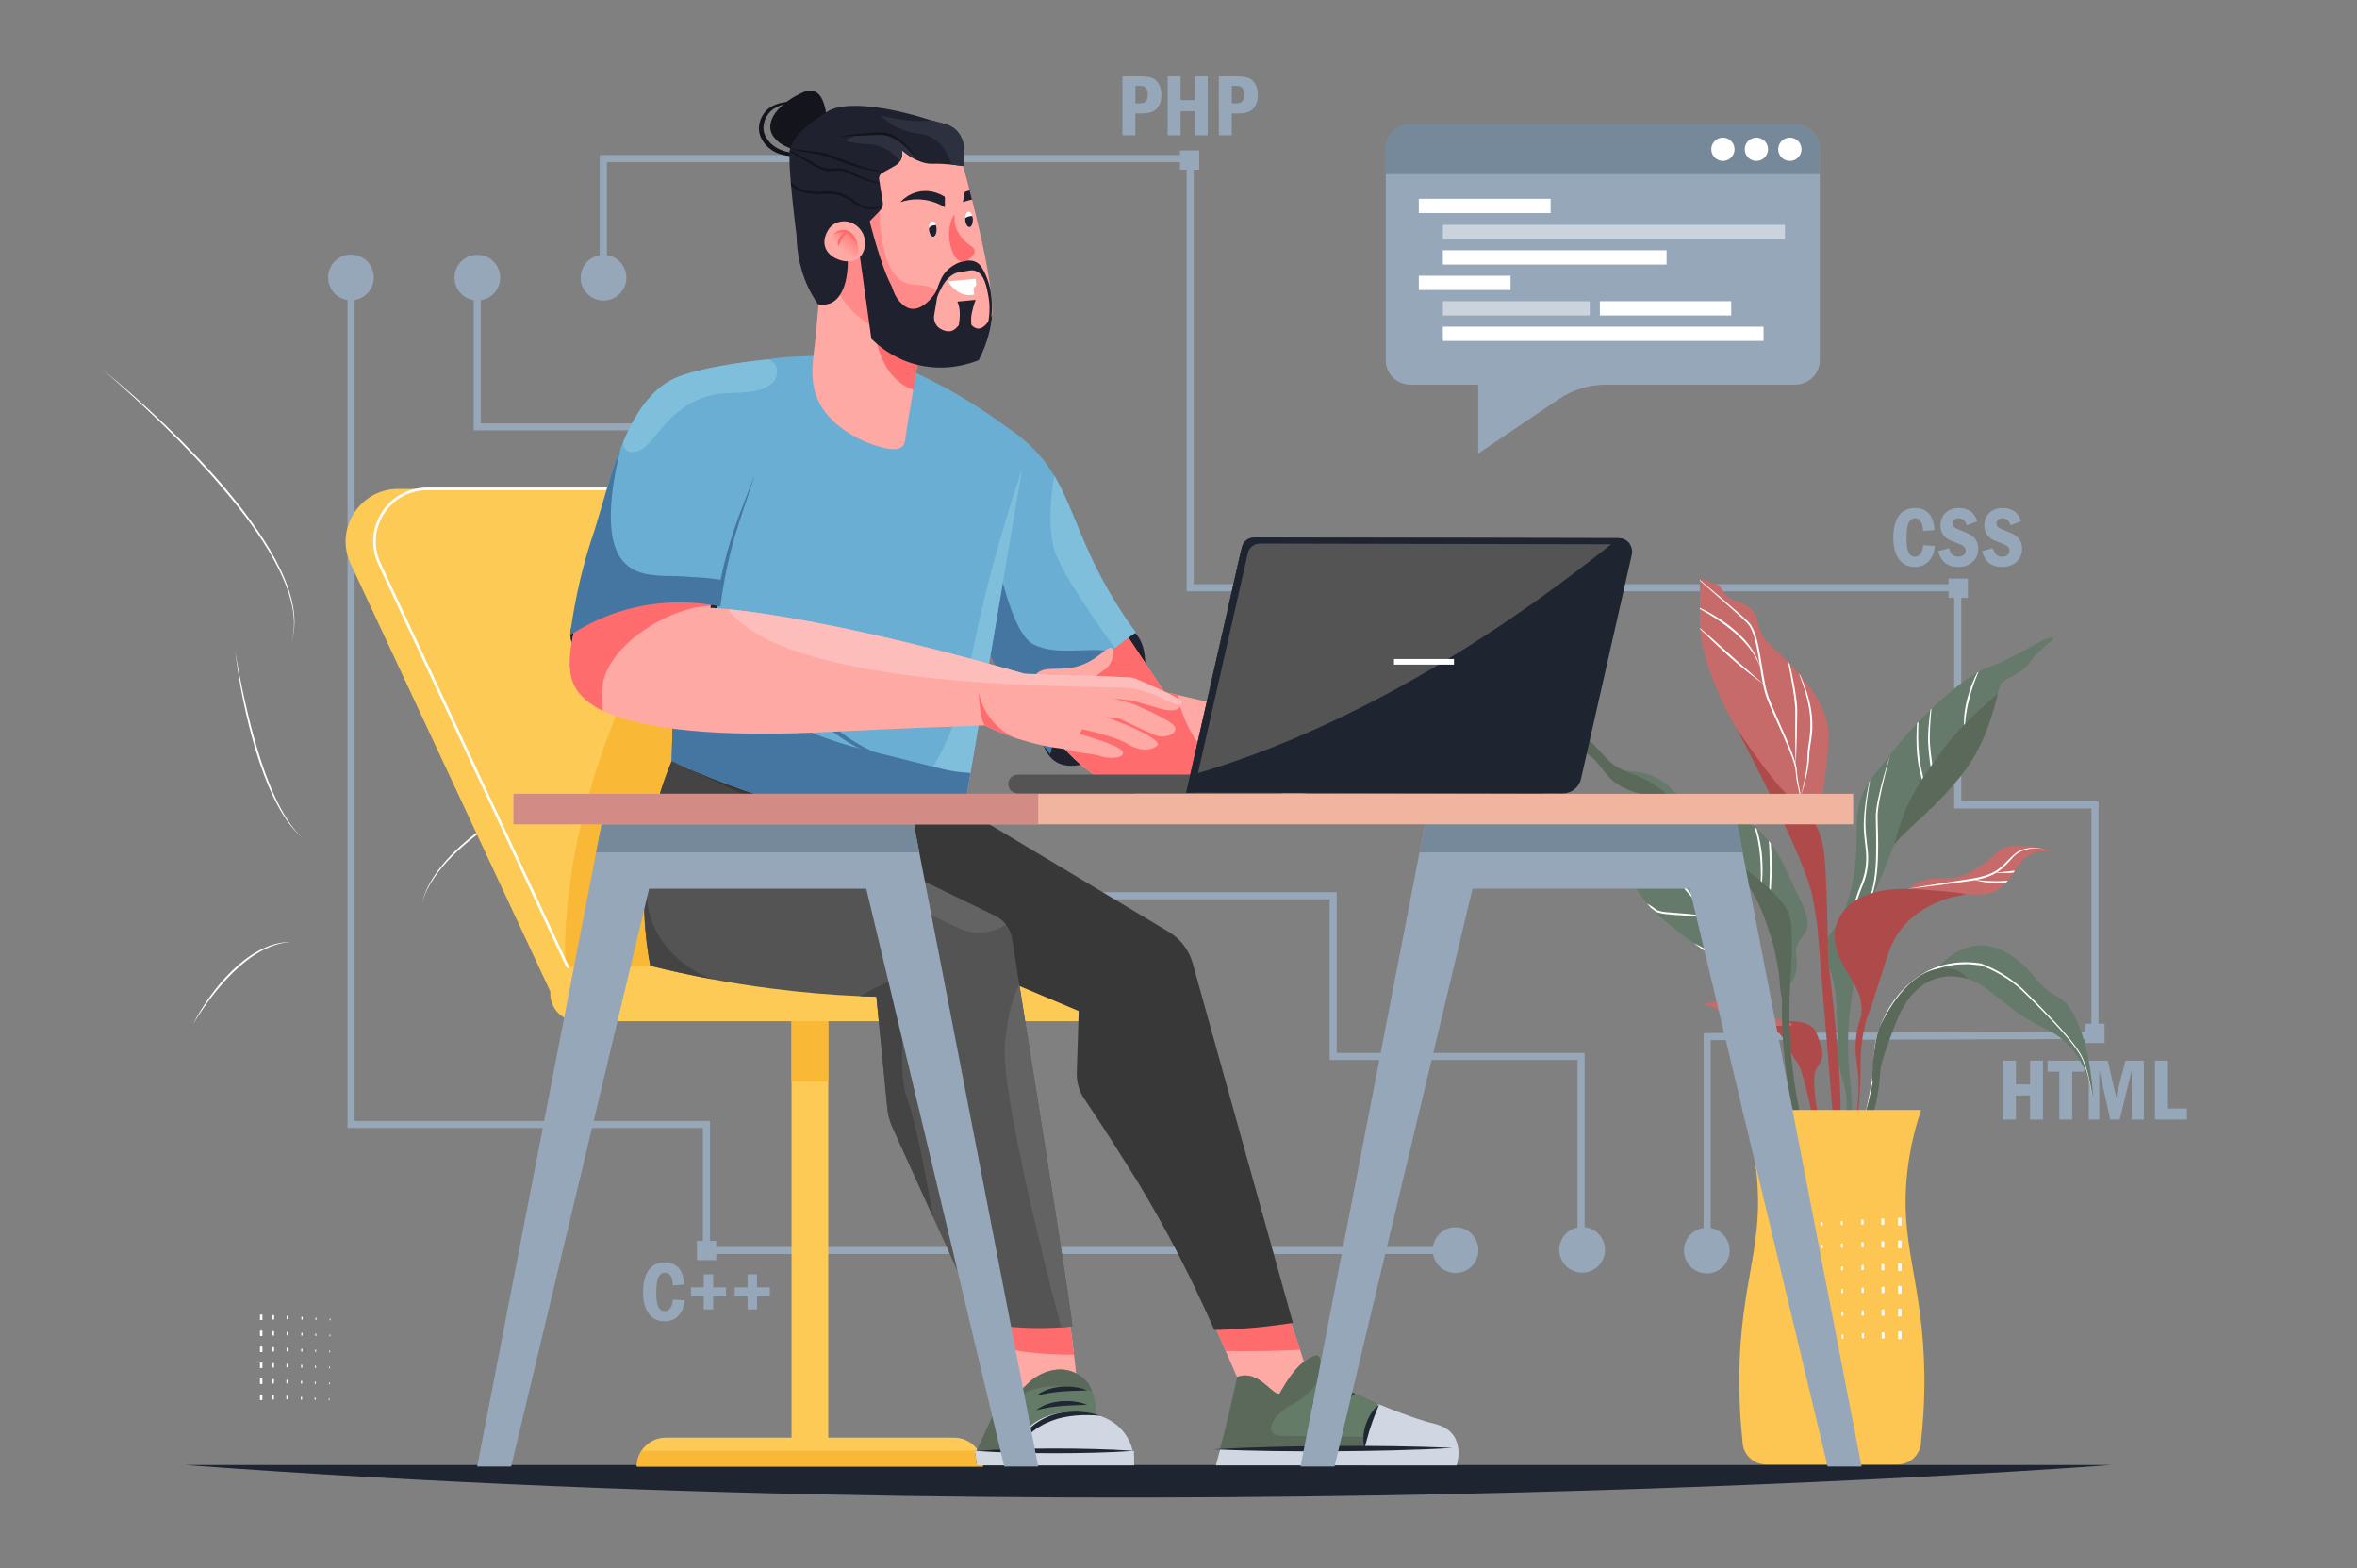 <?xml version="1.0" encoding="UTF-8" standalone="no"?>
<!-- Generator: Adobe Illustrator 25.1.0, SVG Export Plug-In . SVG Version: 6.00 Build 0)  -->

<svg
   version="1.1"
   id="Layer_1"
   x="0px"
   y="0px"
   viewBox="0 0 1000.001 665.229"
   xml:space="preserve"
   sodipodi:docname="future.svg"
   width="1000"
   height="665.229"
   inkscape:version="1.3 (0e150ed6c4, 2023-07-21)"
   xmlns:inkscape="http://www.inkscape.org/namespaces/inkscape"
   xmlns:sodipodi="http://sodipodi.sourceforge.net/DTD/sodipodi-0.dtd"
   xmlns="http://www.w3.org/2000/svg"
   xmlns:svg="http://www.w3.org/2000/svg"><rect x="0" y="0" width="1000.001" height="665.229" fill="#808080" stroke="none"/><defs
   id="defs292"><clipPath
     clipPathUnits="userSpaceOnUse"
     id="clipPath293"><path
       style="opacity:0.973;fill:none;stroke:#09e60f"
       d="m 70.093,611.091 c 0,0 290.244,325.784 1002.032,11.847 0,0 -43.438,-478.803 -132.288,-543.96 -88.85,-65.157 -267.537,0 -267.537,0 0,0 -263.589,11.847 -216.202,-30.604 0,0 -290.244,88.85 -276.422,169.802 13.821,80.952 31.591,323.809 -4.936,326.771 -36.527,2.962 -104.646,66.144 -104.646,66.144 z"
       id="path293" /></clipPath></defs><sodipodi:namedview
   id="namedview292"
   pagecolor="#ffffff"
   bordercolor="#000000"
   borderopacity="0.25"
   inkscape:showpageshadow="2"
   inkscape:pageopacity="0.0"
   inkscape:pagecheckerboard="true"
   inkscape:deskcolor="#d1d1d1"
   inkscape:zoom="0.71625829"
   inkscape:cx="195.46022"
   inkscape:cy="461.42572"
   inkscape:window-width="1920"
   inkscape:window-height="1046"
   inkscape:window-x="-11"
   inkscape:window-y="-11"
   inkscape:window-maximized="1"
   inkscape:current-layer="Layer_1" />&#10;<style
   type="text/css"
   id="style1">&#10;	.st0{fill:#FFFFFF;}&#10;	.st1{fill:#D0D7E2;}&#10;	.st2{fill:#1E2530;}&#10;	.st3{fill:#96A7BA;}&#10;	.st4{fill:#F4A062;}&#10;	.st5{fill:#AF4A4A;}&#10;	.st6{fill:#657A6A;}&#10;	.st7{fill:#C76A6A;}&#10;	.st8{fill:#5B695B;}&#10;	.st9{fill:#FDC551;}&#10;	.st10{fill:#647B68;}&#10;	.st11{fill:#69AFD3;}&#10;	.st12{fill:#4576A1;}&#10;	.st13{fill:#FDCA55;}&#10;	.st14{fill:#F9B835;}&#10;	.st15{fill:#FEA9A4;}&#10;	.st16{fill:#FF6C6E;}&#10;	.st17{fill:#202733;}&#10;	.st18{fill:#1F212E;}&#10;	.st19{fill:#FFA9A4;}&#10;	.st20{fill:#6AAFD3;}&#10;	.st21{fill:#4476A1;}&#10;	.st22{fill:#383838;}&#10;	.st23{fill:#545454;}&#10;	.st24{fill:#7FBFDB;}&#10;	.st25{fill:#444444;}&#10;	.st26{fill:#636363;}&#10;	.st27{fill:#13141C;}&#10;	.st28{opacity:0.5;fill:#FF6C6E;}&#10;	.st29{fill:#2D303F;}&#10;	.st30{fill:url(#SVGID_1_);}&#10;	.st31{fill:#FCBDBB;}&#10;	.st32{fill:#76899B;}&#10;	.st33{fill:#F1B49F;}&#10;	.st34{fill:#D28B85;}&#10;	.st35{opacity:0.5;fill:#FFFFFF;}&#10;</style>&#10;&#10;<g
   id="g292"
   transform="translate(-108.899,-51.657)">&#10;	<g
   id="g1">&#10;		&#10;	</g>&#10;	<path
   class="st2"
   d="m 187.23,673.14 h 817.4 c 0,0 -398.53,31.09 -817.4,0 z"
   id="path2" />&#10;	<g
   id="g32">&#10;		<g
   id="g2">&#10;			&#10;				<circle
   transform="matrix(0.707,-0.707,0.707,0.707,-44.226,231.928)"
   class="st3"
   cx="257.85"
   cy="169.35"
   id="ellipse2"
   r="9.7" />&#10;		</g>&#10;		<g
   id="g3">&#10;			&#10;				<circle
   transform="matrix(0.16,-0.987,0.987,0.16,94.459,449.668)"
   class="st3"
   cx="311.36"
   cy="169.35"
   id="ellipse3"
   r="9.7" />&#10;		</g>&#10;		<g
   id="g4">&#10;			&#10;				<circle
   transform="matrix(0.16,-0.987,0.987,0.16,139.424,502.491)"
   class="st3"
   cx="364.87"
   cy="169.35"
   id="ellipse4"
   r="9.7" />&#10;		</g>&#10;		<g
   id="g5">&#10;			&#10;				<circle
   transform="matrix(0.18,-0.984,0.984,0.18,22.894,1191.78)"
   class="st3"
   cx="726.18"
   cy="582.16"
   id="ellipse5"
   r="9.7" />&#10;		</g>&#10;		<g
   id="g6">&#10;			&#10;				<circle
   transform="matrix(0.229,-0.974,0.974,0.229,34.581,1207.971)"
   class="st3"
   cx="779.69"
   cy="582.16"
   id="ellipse6"
   r="9.7" />&#10;		</g>&#10;		<g
   id="g7">&#10;			&#10;				<circle
   transform="matrix(0.707,-0.707,0.707,0.707,-167.61,759.674)"
   class="st3"
   cx="833.2"
   cy="582.16"
   id="ellipse7"
   r="9.7" />&#10;		</g>&#10;		<g
   id="g8">&#10;			<polygon
   class="st3"
   points="256.35,530.19 256.35,169.35 259.35,169.35 259.35,527.19 410.12,527.19 410.12,580.66 726.18,580.66 726.18,583.66 407.12,583.66 407.12,530.19 "
   id="polygon7" />&#10;		</g>&#10;		<g
   id="g9">&#10;			<polygon
   class="st3"
   points="615.34,117.43 615.34,299.51 941,299.51 941,391.65 999.22,391.65 999.22,492.41 834.7,492.91 834.7,582.16 831.7,582.16 831.7,489.92 996.22,489.42 996.22,394.65 938,394.65 938,302.51 612.34,302.51 612.34,120.43 366.37,120.43 366.37,169.35 363.37,169.35 363.37,117.43 "
   id="polygon8" />&#10;		</g>&#10;		<g
   id="g10">&#10;			<polygon
   class="st3"
   points="778.19,582.16 778.19,501.34 673.02,501.34 673.02,433.17 504.35,433.17 504.35,234.26 309.86,234.26 309.86,169.35 312.86,169.35 312.86,231.26 507.35,231.26 507.35,430.17 676.02,430.17 676.02,498.34 781.19,498.34 781.19,582.16 "
   id="polygon9" />&#10;		</g>&#10;		<g
   id="g15">&#10;			<g
   id="g11">&#10;				<path
   class="st3"
   d="m 958.69,501.62 h 5.49 v 10.09 h 6.01 v -10.09 h 5.49 v 25 h -5.49 V 516.4 h -6.01 v 10.22 h -5.49 z"
   id="path10" />&#10;			</g>&#10;			<g
   id="g12">&#10;				<path
   class="st3"
   d="m 977.61,501.62 h 15.59 v 4.69 h -5.11 v 20.31 h -5.49 v -20.31 h -4.98 v -4.69 z"
   id="path11" />&#10;			</g>&#10;			<g
   id="g13">&#10;				<path
   class="st3"
   d="m 995.1,501.62 h 8.06 l 3.53,15.44 3.97,-15.44 h 7.82 v 25 h -5.15 v -20.93 l -5.11,20.93 h -3.99 l -4.67,-20.93 v 20.93 h -4.47 v -25 z"
   id="path12" />&#10;			</g>&#10;			<g
   id="g14">&#10;				<path
   class="st3"
   d="m 1023.21,501.62 h 5.49 v 20.31 h 8.06 v 4.69 h -13.55 z"
   id="path13" />&#10;			</g>&#10;		</g>&#10;		<g
   id="g19">&#10;			<g
   id="g16">&#10;				<path
   class="st3"
   d="m 924.85,282.96 4.92,0.3 c -0.18,2.63 -1.01,4.77 -2.51,6.42 -1.49,1.65 -3.46,2.48 -5.92,2.48 -2.98,0 -5.26,-1.11 -6.82,-3.32 -1.56,-2.22 -2.35,-5.27 -2.35,-9.15 0,-3.92 0.78,-6.99 2.33,-9.2 1.55,-2.22 3.86,-3.32 6.91,-3.32 5.06,0 7.81,3.13 8.26,9.38 l -4.87,0.36 c -0.13,-3.6 -1.26,-5.4 -3.38,-5.4 -1.11,0 -2,0.58 -2.66,1.74 -0.66,1.16 -0.99,3.41 -0.99,6.75 0,2.99 0.3,5.04 0.91,6.16 0.6,1.12 1.51,1.68 2.72,1.68 1.96,-0.01 3.1,-1.63 3.45,-4.88 z"
   id="path15" />&#10;			</g>&#10;			<g
   id="g17">&#10;				<path
   class="st3"
   d="m 947.73,272.82 -4.41,1.69 c -0.63,-2 -1.78,-3 -3.45,-3 -0.78,0 -1.4,0.22 -1.86,0.67 -0.46,0.44 -0.68,0.96 -0.68,1.55 0,0.69 0.27,1.23 0.81,1.64 0.54,0.41 1.67,0.94 3.38,1.61 1.56,0.58 2.79,1.15 3.69,1.72 0.9,0.57 1.62,1.34 2.17,2.32 0.55,0.98 0.83,2.11 0.83,3.4 0,2.26 -0.78,4.12 -2.34,5.57 -1.56,1.45 -3.65,2.18 -6.26,2.18 -4.39,0 -7.2,-2.22 -8.42,-6.66 l 4.66,-1.33 c 0.57,2.44 1.87,3.66 3.89,3.66 0.92,0 1.67,-0.24 2.25,-0.72 0.57,-0.48 0.86,-1.11 0.86,-1.89 0,-0.59 -0.2,-1.12 -0.6,-1.59 -0.4,-0.47 -1.33,-0.96 -2.77,-1.48 -1.86,-0.66 -3.25,-1.26 -4.16,-1.8 -0.91,-0.54 -1.66,-1.31 -2.26,-2.31 -0.59,-1 -0.89,-2.14 -0.89,-3.42 0,-2.18 0.7,-3.97 2.11,-5.36 1.4,-1.39 3.26,-2.09 5.57,-2.09 4.21,-0.01 6.84,1.87 7.88,5.64 z"
   id="path16" />&#10;			</g>&#10;			<g
   id="g18">&#10;				<path
   class="st3"
   d="m 966.33,272.82 -4.41,1.69 c -0.63,-2 -1.78,-3 -3.45,-3 -0.78,0 -1.4,0.22 -1.86,0.67 -0.46,0.44 -0.68,0.96 -0.68,1.55 0,0.69 0.27,1.23 0.81,1.64 0.54,0.41 1.67,0.94 3.38,1.61 1.56,0.58 2.79,1.15 3.69,1.72 0.89,0.57 1.62,1.34 2.17,2.32 0.55,0.98 0.83,2.11 0.83,3.4 0,2.26 -0.78,4.12 -2.34,5.57 -1.56,1.45 -3.65,2.18 -6.26,2.18 -4.39,0 -7.2,-2.22 -8.42,-6.66 l 4.66,-1.33 c 0.57,2.44 1.87,3.66 3.89,3.66 0.92,0 1.67,-0.24 2.25,-0.72 0.57,-0.48 0.86,-1.11 0.86,-1.89 0,-0.59 -0.2,-1.12 -0.6,-1.59 -0.4,-0.47 -1.33,-0.96 -2.77,-1.48 -1.86,-0.66 -3.25,-1.26 -4.16,-1.8 -0.91,-0.54 -1.66,-1.31 -2.26,-2.31 -0.59,-1 -0.89,-2.14 -0.89,-3.42 0,-2.18 0.7,-3.97 2.11,-5.36 1.4,-1.39 3.26,-2.09 5.57,-2.09 4.21,-0.01 6.84,1.87 7.88,5.64 z"
   id="path17" />&#10;			</g>&#10;		</g>&#10;		<g
   id="g23">&#10;			<g
   id="g20">&#10;				<path
   class="st3"
   d="m 585.12,84.05 h 7.2 c 2.19,0 3.88,0.18 5.08,0.55 1.2,0.37 2.21,1.19 3.03,2.48 0.82,1.29 1.23,2.88 1.23,4.79 0,1.83 -0.33,3.35 -0.99,4.54 -0.66,1.2 -1.57,2.06 -2.74,2.59 -1.17,0.53 -2.96,0.8 -5.38,0.8 h -1.94 v 9.25 h -5.49 z m 5.5,4.04 v 7.42 h 1.7 c 1.5,0 2.47,-0.35 2.9,-1.05 0.43,-0.7 0.65,-1.6 0.65,-2.72 0,-0.94 -0.17,-1.7 -0.5,-2.29 -0.34,-0.58 -0.73,-0.95 -1.17,-1.12 -0.45,-0.16 -1.07,-0.25 -1.88,-0.25 h -1.7 z"
   id="path19" />&#10;			</g>&#10;			<g
   id="g21">&#10;				<path
   class="st3"
   d="m 604.3,84.05 h 5.49 v 10.09 h 6.01 V 84.05 h 5.49 v 25 H 615.8 V 98.83 h -6.01 v 10.22 h -5.49 z"
   id="path20" />&#10;			</g>&#10;			<g
   id="g22">&#10;				<path
   class="st3"
   d="m 626.02,84.05 h 7.2 c 2.19,0 3.88,0.18 5.08,0.55 1.2,0.37 2.21,1.19 3.03,2.48 0.82,1.29 1.23,2.88 1.23,4.79 0,1.83 -0.33,3.35 -0.99,4.54 -0.66,1.2 -1.57,2.06 -2.74,2.59 -1.17,0.53 -2.96,0.8 -5.38,0.8 h -1.94 v 9.25 h -5.49 z m 5.49,4.04 v 7.42 h 1.7 c 1.5,0 2.47,-0.35 2.9,-1.05 0.43,-0.7 0.65,-1.6 0.65,-2.72 0,-0.94 -0.17,-1.7 -0.5,-2.29 -0.34,-0.58 -0.73,-0.95 -1.17,-1.12 -0.45,-0.16 -1.07,-0.25 -1.88,-0.25 h -1.7 z"
   id="path21" />&#10;			</g>&#10;		</g>&#10;		<g
   id="g27">&#10;			<g
   id="g24">&#10;				<path
   class="st3"
   d="m 394.41,603 4.92,0.3 c -0.18,2.63 -1.01,4.77 -2.51,6.42 -1.49,1.65 -3.46,2.48 -5.92,2.48 -2.99,0 -5.26,-1.11 -6.82,-3.32 -1.56,-2.21 -2.35,-5.27 -2.35,-9.15 0,-3.92 0.78,-6.99 2.33,-9.2 1.55,-2.22 3.86,-3.32 6.91,-3.32 5.06,0 7.81,3.13 8.26,9.38 l -4.87,0.36 c -0.13,-3.6 -1.26,-5.4 -3.38,-5.4 -1.11,0 -2,0.58 -2.66,1.74 -0.66,1.16 -0.99,3.41 -0.99,6.75 0,2.99 0.3,5.04 0.91,6.16 0.6,1.12 1.51,1.68 2.72,1.68 1.96,-0.01 3.11,-1.64 3.45,-4.88 z"
   id="path23" />&#10;			</g>&#10;			<g
   id="g25">&#10;				<path
   class="st3"
   d="m 411.47,597.78 h 5.44 v 3.86 h -5.44 v 5.51 h -4 v -5.51 h -5.44 v -3.86 h 5.44 v -5.51 h 4 z"
   id="path24" />&#10;			</g>&#10;			<g
   id="g26">&#10;				<path
   class="st3"
   d="m 430.07,597.78 h 5.44 v 3.86 h -5.44 v 5.51 h -4 v -5.51 h -5.44 v -3.86 h 5.44 v -5.51 h 4 z"
   id="path25" />&#10;			</g>&#10;		</g>&#10;		<g
   id="g28">&#10;			<rect
   x="609.54"
   y="115.5"
   class="st3"
   width="8.17"
   height="8.17"
   id="rect27" />&#10;		</g>&#10;		<g
   id="g29">&#10;			<rect
   x="935.61"
   y="297.12"
   class="st3"
   width="8.17"
   height="8.17"
   id="rect28" />&#10;		</g>&#10;		<g
   id="g30">&#10;			<rect
   x="993.64"
   y="485.95"
   class="st3"
   width="8.17"
   height="8.17"
   id="rect29" />&#10;		</g>&#10;		<g
   id="g31">&#10;			<rect
   x="404.6"
   y="578.08"
   class="st3"
   width="8.17"
   height="8.17"
   id="rect30" />&#10;		</g>&#10;	</g>&#10;	<g
   id="flower_00000129903367083957863340000008024923539012271232_">&#10;		<g
   id="g33">&#10;			&#10;		</g>&#10;		<g
   id="g74">&#10;			<g
   id="g34">&#10;				<path
   class="st5"
   d="m 894.49,534.96 c 3.8,-8.8 3.8,-26.21 3.8,-33.22 0,-8.53 2.3,-16.95 2.3,-16.95 l -1.96,-2.46 c 0,0 -3.75,9.17 -2.05,19.41 1.71,10.21 0.9,20.45 -2.09,33.22 z"
   id="path33" />&#10;			</g>&#10;			<g
   id="g35">&#10;				<path
   class="st6"
   d="m 888.06,477.87 c 0.71,14.48 -0.42,22.49 2.56,31.55 0.4,1.22 1.48,4.28 1.71,8.53 0.27,5.07 -0.79,9.25 -1.71,11.94 0.43,0.13 1.07,0.24 1.71,0 4.16,-1.6 1.55,-16.13 0.85,-28.14 -0.49,-8.39 -0.33,-20.38 2.83,-35.23 v -0.02 c 0,-0.08 0.02,-0.15 0.03,-0.24 v -0.02 c 1.86,-14.36 3.96,-25.89 3.96,-25.89 0,0 0.39,-0.9 1.02,-2.37 0,-0.02 0,-0.03 0.02,-0.05 0.29,-0.68 0.63,-1.48 1.01,-2.39 0,-0.02 0,-0.03 0.02,-0.05 3.09,-7.25 8.65,-20.46 9.87,-24.13 0.15,-0.48 0.41,-0.97 0.78,-1.52 2.13,-3.24 7.66,-7.71 14.49,-14.29 0.14,-0.12 0.27,-0.26 0.43,-0.39 0.95,-0.94 1.93,-1.89 2.92,-2.9 0.15,-0.15 0.29,-0.29 0.44,-0.44 3.19,-3.24 6.55,-6.94 9.92,-11.15 10.23,-12.77 13.74,-27.47 15.59,-34.75 v -0.02 c 0.61,-2.42 1.04,-4.02 1.47,-4.45 1.71,-1.71 10.23,-5.12 11.94,-8.53 1.71,-3.41 10.23,-10.23 10.23,-10.23 0,-3.41 -17.05,8.53 -27.28,11.94 -1.38,0.46 -2.9,1.16 -4.55,2.08 -0.15,0.09 -0.31,0.17 -0.48,0.27 -5.68,3.24 -12.65,8.87 -19.47,15.4 -0.14,0.14 -0.27,0.26 -0.41,0.39 -1.72,1.65 -3.43,3.36 -5.08,5.1 -0.2,0.2 -0.41,0.43 -0.6,0.63 -0.02,0.02 -0.02,0.02 -0.02,0.02 -3.73,3.92 -7.25,7.96 -10.32,11.92 -0.36,0.44 -0.7,0.89 -1.02,1.31 -3.7,4.72 -6.53,8.1 -8.65,11.19 -0.1,0.15 -0.2,0.27 -0.29,0.43 -0.02,0 -0.02,0.02 -0.02,0.02 -4.01,5.97 -5.37,11.02 -5.37,22.87 0,18.76 -3.41,32.4 -11.94,42.63 -7.01,8.4 2.36,7.64 3.41,28.98 z"
   id="path34" />&#10;			</g>&#10;			<g
   id="g36">&#10;				<path
   class="st6"
   d="m 765.29,367.03 c 7.47,-0.14 12.38,1.79 15.35,3.41 8.66,4.72 7.59,10.52 17.05,15.35 5.76,2.93 8.61,2.05 13.56,6.22 3.07,2.61 3.94,3.73 6.91,5.71 5.12,3.41 8.53,0 11.94,6.82 3.79,7.59 11.97,11.82 18.76,20.46 1.93,2.46 7.59,9.84 10.23,20.46 3.58,10.16 4.76,19.17 5.12,25.58 0.68,0.22 1.33,0.1 1.71,0 0,0 1.21,-0.61 2.47,-2.08 1.77,-2.01 3.63,-5.64 2.64,-11.56 -1.71,-10.23 10.23,-6.82 1.71,-23.87 -5.03,-10.08 -7.69,-17.77 -12.53,-24.13 -0.27,-0.36 -0.55,-0.7 -0.84,-1.06 -1.48,-1.81 -3.19,-3.53 -5.22,-5.15 -0.27,-0.22 -0.56,-0.44 -0.85,-0.66 -2.2,-1.69 -4.77,-3.27 -7.84,-4.81 -4.72,-2.35 -7.4,-4.38 -11.73,-5.7 -6.57,-1.98 -7.9,-0.49 -12.14,-2.83 -4.16,-2.29 -3.5,-4.08 -8.53,-6.82 -1.4,-0.77 -4.57,-2.4 -8.92,-3.19 -2.86,-0.51 -4.69,-0.27 -6.68,-0.84 -0.02,-0.02 -0.03,-0.02 -0.05,-0.02 -1.64,-0.46 -3.38,-1.47 -5.87,-3.87 -0.22,-0.19 -0.44,-0.41 -0.65,-0.61 -0.17,-0.17 -0.32,-0.32 -0.48,-0.49 -8.07,-8.23 -8.41,-13.01 -25.12,-6.32 z"
   id="path35" />&#10;			</g>&#10;			<g
   id="g37">&#10;				<path
   class="st6"
   d="m 790.88,402.89 c 0.41,1.21 7.01,20.45 16.78,32.04 0.09,0.1 0.17,0.2 0.26,0.31 0.46,0.55 0.97,1.11 1.52,1.67 4.47,4.66 11.27,9.91 18.09,14.89 0.02,-0.02 0.03,-0.02 0.03,0.02 1.4,1.01 2.78,2.01 4.16,2.98 0.03,0.02 0.05,0.03 0.07,0.05 8.95,6.39 17.05,11.94 18.76,14.49 3.41,5.12 8.53,15.35 8.53,15.35 v -3.41 c 0,0 0,-22.83 -5.99,-35.11 0.02,-0.02 0.02,-0.02 0,-0.03 -0.2,-0.44 -0.43,-0.87 -0.67,-1.28 -0.56,-1.04 -1.19,-1.98 -1.88,-2.8 -8.53,-10.23 -28.99,-27.28 -40.93,-30.69 -11.86,-3.4 -16.99,-5.1 -18.73,-8.48 z"
   id="path36" />&#10;			</g>&#10;			<g
   id="g38">&#10;				<path
   class="st5"
   d="m 879.54,534.14 c 0,0 -5.12,-28.99 -8.53,-32.4 -3.41,-3.41 -5.12,-15.35 -15.35,-15.35 0,0 20.46,-5.12 23.87,3.41 3.41,8.53 3.41,10.23 0,15.35 -3.41,5.12 3.41,32.4 3.41,32.4 z"
   id="path37" />&#10;			</g>&#10;			<g
   id="g39">&#10;				<path
   class="st7"
   d="m 869.31,486.39 c 0.08,-0.5 -2.04,-1.23 -3.41,-1.71 -8.79,-3.03 -11.69,-0.53 -15.35,-3.41 -2.09,-1.65 -2.77,-3.75 -5.9,-4.71 -0.88,-0.27 -1.54,-0.4 -2.62,-0.4 -5.12,0 -11.94,1.71 -11.94,1.71 1.8,-0.08 4.47,0.1 6.82,1.71 2.62,1.79 2.59,4.49 4.48,5.75 3.03,2.01 7.55,2.33 15.98,1.2 5.46,0.4 11.8,0.71 11.94,-0.14 z"
   id="path38" />&#10;			</g>&#10;			<g
   id="g40">&#10;				<path
   class="st0"
   d="m 784.04,394.31 c 1.19,4.89 4.64,8.87 8.39,12.07 3.82,3.21 8.13,5.8 12.53,8.12 4.4,2.25 8.7,4.74 12.43,7.96 1.88,1.6 3.62,3.36 5.24,5.22 1.64,1.84 3.19,3.79 4.93,5.61 2.61,2.61 5.08,5.37 7.54,8.15 0.39,0.44 0.78,0.89 1.18,1.33 0.43,0.49 0.87,1.01 1.31,1.5 1.64,1.86 3.29,3.72 4.98,5.54 0.84,0.92 1.71,1.81 2.59,2.69 0.38,0.48 0.78,0.89 1.13,1.4 0.34,0.51 0.68,1.01 0.99,1.53 2.44,4.28 4.26,8.94 6.04,13.56 1.77,4.64 3.41,9.33 4.93,14.05 -1.38,-4.77 -2.88,-9.52 -4.54,-14.2 -1.69,-4.66 -3.44,-9.33 -5.85,-13.73 -0.63,-1.09 -1.33,-2.15 -2.2,-3.1 -0.85,-0.89 -1.72,-1.77 -2.54,-2.69 -1.38,-1.48 -2.73,-3 -4.04,-4.54 -0.31,-0.34 -0.61,-0.68 -0.9,-1.02 -0.2,-0.22 -0.39,-0.46 -0.6,-0.68 -3.07,-3.51 -6.1,-7.08 -9.4,-10.38 -1.71,-1.76 -3.26,-3.7 -4.93,-5.56 -1.65,-1.88 -3.43,-3.65 -5.35,-5.25 -3.8,-3.26 -8.17,-5.8 -12.64,-7.96 -4.4,-2.23 -8.71,-4.74 -12.55,-7.86 -3.81,-3.08 -7.34,-6.91 -8.67,-11.76 z"
   id="path39" />&#10;			</g>&#10;			<g
   id="g41">&#10;				<path
   class="st0"
   d="m 827.56,451.81 c 1.4,1.01 2.78,2.01 4.16,2.98 0.03,0.02 0.05,0.03 0.07,0.05 0.94,0.49 1.86,1.01 2.8,1.52 1.48,0.75 2.97,1.5 4.52,2.15 1.55,0.67 3.22,1.02 4.76,1.5 3.07,1.02 5.99,2.76 8.24,5.18 -1.99,-2.66 -4.89,-4.6 -8.03,-5.8 -1.59,-0.61 -3.19,-0.92 -4.67,-1.6 -1.5,-0.65 -2.95,-1.42 -4.42,-2.18 -2.47,-1.27 -4.89,-2.64 -7.43,-3.8 z"
   id="path40" />&#10;			</g>&#10;			<g
   id="g42">&#10;				<path
   class="st0"
   d="m 850.97,462.42 c 0.94,-3.89 1.5,-7.86 1.88,-11.83 0.12,-1.47 0.2,-2.93 0.24,-4.42 0.02,-0.02 0.02,-0.02 0,-0.03 -0.2,-0.44 -0.43,-0.87 -0.67,-1.28 -0.12,1.89 -0.26,3.77 -0.43,5.66 -0.32,3.95 -0.74,7.91 -1.02,11.9 z"
   id="path41" />&#10;			</g>&#10;			<g
   id="g43">&#10;				<path
   class="st0"
   d="m 807.66,434.93 c 0.09,0.1 0.17,0.2 0.26,0.31 0.46,0.55 0.97,1.11 1.52,1.67 0.34,0.2 0.65,0.44 0.96,0.7 0.34,0.29 0.92,0.82 1.5,1.01 2.3,0.82 4.6,0.89 6.89,1.11 4.57,0.32 9.19,0.43 13.59,1.42 1.11,0.22 2.15,0.61 3.1,1.13 0.27,0.17 0.53,0.32 0.8,0.51 0.67,0.43 1.33,0.89 1.96,1.36 0.29,0.22 0.56,0.43 0.84,0.65 -0.31,-0.34 -0.61,-0.68 -0.9,-1.02 -0.2,-0.22 -0.39,-0.46 -0.6,-0.68 -0.58,-0.46 -1.18,-0.87 -1.79,-1.26 -0.22,-0.14 -0.44,-0.26 -0.68,-0.38 -0.82,-0.41 -1.67,-0.73 -2.56,-0.94 -4.5,-1.16 -9.14,-1.24 -13.69,-1.64 -2.25,-0.19 -4.62,-0.26 -6.63,-0.97 -0.51,-0.17 -0.78,-0.43 -1.3,-0.87 -0.46,-0.36 -0.92,-0.68 -1.42,-0.99 -0.6,-0.4 -1.22,-0.78 -1.85,-1.12 z"
   id="path42" />&#10;			</g>&#10;			<g
   id="g44">&#10;				<path
   class="st0"
   d="m 853.28,402.53 c 0.22,0.66 0.43,1.33 0.61,1.99 0.75,2.95 1.3,5.95 1.6,8.99 0.36,3.04 0.48,6.09 0.49,9.14 0.02,3.05 -0.09,6.1 -0.32,9.17 0.6,-3.02 0.85,-6.09 0.99,-9.17 0.1,-3.07 -0.02,-6.16 -0.31,-9.23 -0.38,-3.07 -0.94,-6.12 -1.82,-9.09 -0.12,-0.39 -0.26,-0.77 -0.39,-1.14 -0.27,-0.21 -0.56,-0.44 -0.85,-0.66 z"
   id="path43" />&#10;			</g>&#10;			<g
   id="g45">&#10;				<path
   class="st0"
   d="m 859.07,438.65 c 0.56,-3.53 0.96,-7.11 1.19,-10.67 0.26,-3.58 0.36,-7.16 0.32,-10.76 -0.07,-2.61 -0.17,-5.22 -0.41,-7.81 -0.27,-0.36 -0.55,-0.7 -0.84,-1.06 0.27,2.95 0.36,5.92 0.39,8.88 0.1,3.56 -0.02,7.13 -0.12,10.71 -0.12,3.56 -0.27,7.14 -0.53,10.71 z"
   id="path44" />&#10;			</g>&#10;			<g
   id="g46">&#10;				<path
   class="st0"
   d="m 942.63,363.62 c -0.15,-2.52 -0.05,-5.03 0.24,-7.52 0.29,-2.49 0.77,-4.96 1.4,-7.38 0.56,-2.44 1.31,-4.84 2.13,-7.21 0.43,-1.18 0.87,-2.35 1.36,-3.51 0.17,-0.43 0.36,-0.85 0.55,-1.28 -0.15,0.09 -0.31,0.17 -0.48,0.27 -0.78,1.36 -1.42,2.85 -2.03,4.3 -0.97,2.34 -1.72,4.77 -2.37,7.23 -0.56,2.47 -1.06,4.98 -1.21,7.52 -0.15,2.53 -0.1,5.09 0.41,7.58 z"
   id="path45" />&#10;			</g>&#10;			<g
   id="g47">&#10;				<path
   class="st0"
   d="m 926.96,367.13 c 0.14,2.32 0.36,4.6 0.63,6.89 0.6,4.55 1.31,9.09 2.11,13.61 0.27,1.55 0.56,3.09 0.85,4.64 0.15,-0.15 0.29,-0.29 0.44,-0.44 l -0.65,-4.3 c -0.67,-4.54 -1.38,-9.07 -1.91,-13.61 -0.31,-2.28 -0.56,-4.55 -0.72,-6.82 -0.14,-2.27 -0.02,-4.55 0.05,-6.84 0.14,-2.63 0.32,-5.25 0.58,-7.88 -0.14,0.14 -0.27,0.26 -0.41,0.39 -0.36,2.47 -0.63,4.95 -0.82,7.45 -0.17,2.29 -0.27,4.59 -0.15,6.91 z"
   id="path46" />&#10;			</g>&#10;			<g
   id="g48">&#10;				<path
   class="st0"
   d="m 922.8,375.85 c 0.44,2.46 1.09,4.81 1.65,7.18 l 1.62,7.15 c 0.39,1.79 0.77,3.58 1.14,5.39 0.14,-0.12 0.27,-0.26 0.43,-0.39 -0.29,-1.72 -0.6,-3.43 -0.92,-5.13 -0.44,-2.4 -0.97,-4.79 -1.52,-7.18 -0.53,-2.4 -1.16,-4.76 -1.57,-7.14 -0.82,-4.77 -0.99,-9.67 -0.89,-14.55 0.02,-1.09 0.07,-2.2 0.12,-3.29 -0.2,0.2 -0.41,0.43 -0.6,0.63 -0.02,0.02 -0.02,0.02 -0.02,0.02 -0.07,0.87 -0.12,1.76 -0.15,2.63 -0.23,4.87 -0.06,9.82 0.71,14.68 z"
   id="path47" />&#10;			</g>&#10;			<g
   id="g49">&#10;				<path
   class="st0"
   d="m 910.91,371.75 c -2,6.22 -3.83,12.49 -5.19,18.9 -0.32,1.61 -0.65,3.21 -0.82,4.86 -0.21,1.65 -0.16,3.31 -0.13,4.94 0.06,3.27 0.15,6.52 0.13,9.78 0,6.49 -0.18,13.07 -1.82,19.34 -1.93,6.24 -3.06,12.78 -3.08,19.31 0.34,-6.53 1.68,-12.94 3.71,-19.13 1.8,-6.37 1.97,-13 2.04,-19.52 -0.01,-3.27 -0.12,-6.54 -0.21,-9.8 -0.04,-1.64 -0.1,-3.25 0.09,-4.84 0.16,-1.6 0.45,-3.21 0.73,-4.81 0.6,-3.2 1.34,-6.38 2.12,-9.54 0.75,-3.18 1.56,-6.34 2.43,-9.49 z"
   id="path48" />&#10;			</g>&#10;			<g
   id="g50">&#10;				<path
   class="st0"
   d="m 893.86,458.63 c 0.26,1.96 0.63,3.92 1.28,5.8 0.24,0.7 0.53,1.4 0.87,2.06 v 0.02 c 0.58,1.09 1.3,2.08 2.28,2.83 -1.01,-0.84 -1.72,-1.91 -2.25,-3.09 v -0.02 c -0.29,-0.61 -0.51,-1.24 -0.72,-1.88 -0.56,-1.88 -0.87,-3.82 -1.06,-5.76 -0.36,-3.9 -0.24,-7.84 0.15,-11.75 0.41,-3.89 1.02,-7.78 2.01,-11.56 0.49,-1.89 1.07,-3.77 1.77,-5.58 0.73,-1.79 1.52,-3.65 2.1,-5.56 1.14,-3.82 1.45,-7.9 1.01,-11.83 -0.41,-3.94 -1.01,-7.81 -0.97,-11.73 0,-3.9 0.43,-7.83 0.99,-11.71 0.27,-1.98 0.6,-3.96 0.94,-5.93 -0.1,0.15 -0.2,0.27 -0.29,0.43 -0.02,0 -0.02,0.02 -0.02,0.02 -1.21,5.64 -2.11,11.39 -2.29,17.21 -0.14,3.97 0.49,7.91 0.87,11.8 0.39,3.89 0.09,7.81 -1.06,11.53 -0.56,1.88 -1.3,3.65 -2.05,5.51 -0.7,1.86 -1.28,3.75 -1.76,5.68 -0.96,3.84 -1.6,7.76 -1.93,11.7 -0.28,3.92 -0.31,7.89 0.13,11.81 z"
   id="path49" />&#10;			</g>&#10;			<g
   id="g56">&#10;				<g
   id="g51">&#10;					<path
   class="st7"
   d="m 918.76,428.42 c 3.24,0.53 7.95,1.19 13.64,1.71 12.4,1.09 18.59,1.64 22.17,0 2.27,-1.04 3.96,-2.42 5.39,-3.97 0.26,-0.29 0.51,-0.6 0.77,-0.9 0.89,-1.09 1.67,-2.23 2.44,-3.38 0.2,-0.29 0.41,-0.6 0.6,-0.89 2.35,-3.51 4.69,-6.77 9.57,-7.91 2.83,-0.66 5.32,-0.32 6.82,0 -14.24,-4.54 -20.65,-2.68 -23.87,0 -1.48,1.24 -3.82,3.92 -8.53,6.82 -2.17,1.35 -4.09,2.52 -6.82,3.41 -6.36,2.06 -9.23,-0.12 -15.35,1.71 -2.42,0.7 -4.69,1.83 -6.83,3.4 z"
   id="path50" />&#10;				</g>&#10;				<g
   id="g52">&#10;					<path
   class="st5"
   d="m 939.22,431.83 c 0,0 -22.17,3.41 -28.99,23.87 -6.82,20.46 -5.12,17.05 -10.23,30.69 l -1.71,-1.71 c 0,0 1.71,-6.82 -1.71,-13.64 -3.41,-6.82 -11.94,-17.05 -8.53,-27.28 3.41,-10.23 14.9,-16.08 33.88,-14.86 18.98,1.22 21.12,2.08 21.12,2.08 z"
   id="path51" />&#10;				</g>&#10;				<g
   id="g53">&#10;					<path
   class="st0"
   d="m 976.42,411.98 c -2.52,-0.67 -5.21,-0.87 -7.81,-0.36 -1.3,0.27 -2.56,0.74 -3.72,1.41 -1.16,0.68 -2.13,1.64 -3.05,2.56 -1.86,1.85 -3.58,3.81 -5.72,5.22 -2.13,1.41 -4.58,2.29 -7.09,2.88 -2.51,0.63 -5.09,0.97 -7.67,1.36 l -7.75,1.17 c -5.16,0.79 -10.32,1.64 -15.47,2.54 5.2,-0.58 10.38,-1.21 15.57,-1.89 l 7.77,-1.05 c 2.58,-0.36 5.2,-0.68 7.77,-1.3 2.56,-0.63 5.1,-1.56 7.32,-3.06 2.22,-1.51 3.99,-3.51 5.76,-5.41 3.22,-4.2 9.05,-5.16 14.09,-4.07 z"
   id="path52" />&#10;				</g>&#10;				<g
   id="g54">&#10;					<path
   class="st0"
   d="m 945.9,424.77 c 2.22,0.63 4.52,1.13 6.84,1.31 2.32,0.2 4.66,0.22 6.97,0.09 0.09,0 0.15,-0.02 0.24,-0.02 0.26,-0.29 0.51,-0.6 0.77,-0.9 -0.36,0.03 -0.7,0.05 -1.06,0.07 -2.28,0.2 -4.59,0.19 -6.87,0.1 -2.3,-0.06 -4.58,-0.36 -6.89,-0.65 z"
   id="path53" />&#10;				</g>&#10;				<g
   id="g55">&#10;					<path
   class="st0"
   d="m 955.13,421.85 c 2.68,0.29 5.35,0.27 8.03,0.02 0.2,-0.29 0.41,-0.6 0.6,-0.89 -1.04,0.15 -2.1,0.29 -3.14,0.39 -1.83,0.23 -3.65,0.33 -5.49,0.48 z"
   id="path54" />&#10;				</g>&#10;			</g>&#10;			<g
   id="g57">&#10;				<path
   class="st8"
   d="m 912.72,409.85 c 2.13,-3.24 7.66,-7.71 14.49,-14.29 0.14,-0.12 0.27,-0.26 0.43,-0.39 0.95,-0.94 1.93,-1.89 2.92,-2.9 0.15,-0.15 0.29,-0.29 0.44,-0.44 3.19,-3.24 6.55,-6.94 9.92,-11.15 10.23,-12.77 13.74,-27.47 15.59,-34.75 -4.95,4.16 -16.66,14.43 -23.26,23.67 -7.43,10.39 -16.16,20.81 -20.53,40.25 z"
   id="path56" />&#10;			</g>&#10;			<g
   id="g61">&#10;				<g
   id="g58">&#10;					<path
   class="st6"
   d="m 996.95,518.75 c 0,0 -1.46,-22.12 -20.22,-30.65 -18.76,-8.53 -23.87,-20.46 -37.51,-22.17 -13.64,-1.71 -11.46,-7.08 -22.78,5.84 0,0 2.32,-5.84 15.96,-10.96 0,0 10.23,-11.94 23.87,-6.82 13.64,5.12 15.35,15.35 25.58,20.46 10.23,5.12 14.85,30.61 15.1,44.3 z"
   id="path57" />&#10;				</g>&#10;				<g
   id="g59">&#10;					<path
   class="st0"
   d="m 897.44,534.99 c 2.5,-8.25 4.69,-16.61 6.08,-25.14 0.33,-2.13 0.62,-4.28 0.79,-6.43 0.23,-2.15 0.15,-4.34 0.36,-6.45 0.44,-4.25 1.79,-8.39 3.57,-12.27 3.55,-7.77 9.18,-14.72 16.5,-19.13 3.68,-2.1 7.68,-3.8 11.92,-4.34 2.08,-0.49 4.23,-0.42 6.36,-0.53 1.07,-0.11 2.13,0.13 3.19,0.19 l 3.19,0.31 -0.06,-0.01 c 6.17,2.28 11.96,5.77 16.9,10.15 4.79,4.58 9.48,9.34 14.05,14.16 2.27,2.43 4.51,4.89 6.61,7.46 2.07,2.58 4.16,5.21 5.51,8.23 1.33,3.03 2.2,6.26 2.96,9.5 0.75,3.24 1.35,6.52 1.83,9.81 -0.41,-3.3 -0.96,-6.59 -1.65,-9.85 -0.7,-3.26 -1.52,-6.5 -2.81,-9.6 -1.31,-3.12 -3.42,-5.77 -5.48,-8.38 -2.1,-2.59 -4.33,-5.08 -6.59,-7.53 -4.56,-4.87 -9.19,-9.64 -14,-14.29 -5,-4.47 -10.79,-8.03 -17.1,-10.4 l -0.02,-0.01 -0.04,-0.01 c -8.55,-1.45 -17.74,-0.14 -25.18,4.49 -7.46,4.56 -13.11,11.65 -16.66,19.54 -1.77,3.95 -3.12,8.13 -3.54,12.47 -0.19,2.19 -0.11,4.32 -0.32,6.46 -0.15,2.14 -0.43,4.28 -0.74,6.4 -1.27,8.51 -3.26,16.92 -5.63,25.2 z"
   id="path58" />&#10;				</g>&#10;				<g
   id="g60">&#10;					<path
   class="st8"
   d="m 943.8,466.97 c 0,0 -19.93,-7.86 -30.16,17.72 -10.23,25.58 -3.95,16.56 -10.5,26.18 0,0 0.27,-17.66 3.68,-24.48 3.41,-6.82 13.64,-25.58 28.99,-23.87 1.03,0.08 3.05,0.37 5.12,1.71 1.41,0.92 2.33,1.99 2.87,2.74 z"
   id="path59" />&#10;				</g>&#10;			</g>&#10;			<g
   id="g62">&#10;				<path
   class="st8"
   d="m 765.29,367.03 c 7.47,-0.14 12.38,1.79 15.35,3.41 8.66,4.72 7.59,10.52 17.05,15.35 5.76,2.93 8.61,2.05 13.56,6.22 3.07,2.61 3.94,3.73 6.91,5.71 5.12,3.41 8.53,0 11.94,6.82 3.79,7.59 11.97,11.82 18.76,20.46 5.49,6.99 7.78,13.51 10.23,20.46 3.58,10.16 4.76,19.17 5.12,25.58 0.49,4.54 1.07,6.8 1.71,6.82 0.73,0 1.55,-2.97 2.47,-8.9 0.77,-10.11 1.48,-25.82 -0.77,-30.32 -3.41,-6.82 -11.94,-13.64 -18.76,-18.76 -6.82,-5.12 -11.94,-15.35 -18.76,-20.46 0,0 -5.12,-3.41 -15.35,-11.94 -7.01,-5.83 -12.41,-6.87 -17.31,-9.14 -0.02,-0.02 -0.03,-0.02 -0.05,-0.02 -2.01,-0.94 -3.96,-2.1 -5.87,-3.87 -0.22,-0.19 -0.44,-0.41 -0.65,-0.61 -0.17,-0.17 -0.32,-0.32 -0.48,-0.49 -8.05,-8.23 -8.39,-13.01 -25.1,-6.32 z"
   id="path61" />&#10;			</g>&#10;			<g
   id="g70">&#10;				<g
   id="g63">&#10;					<path
   class="st7"
   d="m 830.09,297.12 v 18.76 c 0,0.73 0.03,1.48 0.09,2.23 0,0.14 0.02,0.27 0.03,0.41 v 0.02 c 0.8,10.32 5.75,22.34 6.7,24.62 4.86,11.66 9.6,19.61 15.35,27.28 5.12,6.82 25.58,40.92 25.58,40.92 0,0 6.82,-30.69 6.82,-47.75 0,-9.43 -5.73,-18.33 -12.02,-25.56 -0.14,-0.17 -0.29,-0.34 -0.44,-0.51 0,0 0,-0.02 -0.02,-0.02 -1.33,-1.52 -2.68,-2.95 -3.99,-4.3 -0.22,-0.22 -0.44,-0.44 -0.65,-0.67 -3.34,-3.36 -6.43,-6.14 -8.46,-8.17 -6.82,-6.82 -1.71,-13.64 -11.94,-17.05 -7.64,-2.54 -6.72,-5.1 -8.61,-6.92 -0.63,-0.63 -1.31,-0.87 -3.33,-1.6 -1.3,-0.45 -3.02,-1.05 -5.11,-1.69 z"
   id="path62" />&#10;				</g>&#10;				<g
   id="g64">&#10;					<path
   class="st0"
   d="M 830.09,297.64 V 298 l 5.15,4.52 c 3.99,3.5 8,7.01 11.9,10.59 0.97,0.9 1.94,1.81 2.88,2.75 0.48,0.46 0.82,0.95 1.21,1.47 0.29,0.58 0.67,1.09 0.89,1.72 1.04,2.39 1.64,4.98 2.18,7.55 0.53,2.64 0.94,5.32 1.35,8 0,0 0,0.02 0.02,0.02 v 0.02 c 0.36,2.34 0.72,4.67 1.18,7.01 0,0.03 0.02,0.05 0.02,0.09 0.03,0.2 0.09,0.39 0.12,0.6 0.53,2.59 1.28,5.23 2.37,7.67 1.02,2.46 2.13,4.88 3.21,7.3 2.17,4.84 4.35,9.69 6.26,14.63 0.89,2.47 1.89,4.98 1.96,7.59 0.19,2.69 0.8,5.29 1.35,7.89 1.19,5.18 2.56,10.32 4.01,15.43 -1.14,-4.48 -2.22,-8.99 -3.17,-13.52 0,0 -0.02,-0.02 -0.02,-0.03 -0.14,-0.65 -0.27,-1.31 -0.41,-1.96 -0.49,-2.59 -1.07,-5.22 -1.23,-7.83 -0.02,-1.18 -0.2,-2.34 -0.51,-3.46 v -0.02 c 0,-0.09 -0.03,-0.15 -0.05,-0.22 v -0.02 c -0.36,-1.38 -0.85,-2.75 -1.31,-4.08 -1.82,-5.01 -4.02,-9.86 -6.16,-14.72 -2.08,-4.91 -4.57,-9.62 -5.46,-14.85 -1.07,-5.17 -1.69,-10.45 -2.76,-15.69 -0.55,-2.61 -1.16,-5.22 -2.25,-7.71 -0.24,-0.63 -0.65,-1.21 -0.97,-1.81 -0.39,-0.55 -0.84,-1.14 -1.31,-1.59 -0.97,-0.94 -1.94,-1.82 -2.93,-2.71 -5.78,-5.11 -11.62,-10.07 -17.52,-14.99 z"
   id="path63" />&#10;				</g>&#10;				<g
   id="g65">&#10;					<path
   class="st0"
   d="m 872.94,389.28 c -0.03,0.14 -0.07,0.26 -0.1,0.39 0.03,-0.12 0.09,-0.24 0.12,-0.36 1.42,-4.35 2.61,-8.8 3.24,-13.37 0.15,-1.18 0.27,-2.37 0.29,-3.56 0.03,-1.16 0.14,-2.3 0.31,-3.46 0.36,-2.32 0.77,-4.66 0.94,-7.03 0.29,-4.76 -0.27,-9.55 -1.55,-14.1 -0.9,-3.34 -2.15,-6.58 -3.55,-9.74 -0.14,-0.17 -0.29,-0.34 -0.44,-0.51 1.31,3.41 2.49,6.87 3.36,10.42 1.13,4.54 1.69,9.23 1.33,13.86 -0.14,2.34 -0.51,4.64 -0.85,6.99 -0.17,1.16 -0.26,2.37 -0.27,3.56 -0.02,1.16 -0.09,2.32 -0.2,3.48 -0.24,2.32 -0.65,4.64 -1.13,6.94 -0.45,2.18 -0.94,4.34 -1.5,6.49 z"
   id="path64" />&#10;				</g>&#10;				<g
   id="g66">&#10;					<path
   class="st0"
   d="m 867.53,332.57 c 0.32,1.62 0.63,3.24 0.94,4.88 0.78,4.35 1.6,8.71 1.96,13.1 0.24,2.17 0.15,4.38 0.15,6.6 l -0.02,6.65 c 0.02,3.99 0.07,7.98 0.17,11.99 0,0.43 0,0.87 0.02,1.3 0.02,-0.34 0.03,-0.7 0.03,-1.04 0.2,-4.08 0.34,-8.15 0.44,-12.24 l 0.12,-6.65 c 0.03,-2.2 0.14,-4.43 -0.07,-6.68 -0.44,-4.43 -1.24,-8.8 -2.17,-13.15 -0.29,-1.36 -0.6,-2.73 -0.94,-4.08 -0.2,-0.24 -0.42,-0.46 -0.63,-0.68 z"
   id="path65" />&#10;				</g>&#10;				<g
   id="g67">&#10;					<path
   class="st0"
   d="m 830.09,309.51 v 0.48 c 1.4,0.77 2.78,1.57 4.14,2.39 2.97,1.86 5.92,3.77 8.61,6 2.73,2.18 5.3,4.55 7.52,7.25 2.2,2.69 4.04,5.68 5.29,8.97 -0.92,-3.39 -2.63,-6.57 -4.76,-9.38 -2.17,-2.83 -4.79,-5.25 -7.52,-7.5 -2.76,-2.22 -5.75,-4.16 -8.82,-5.9 -1.46,-0.82 -2.95,-1.59 -4.46,-2.31 z"
   id="path66" />&#10;				</g>&#10;				<g
   id="g68">&#10;					<path
   class="st0"
   d="m 830.17,318.11 c 0,0.14 0.02,0.27 0.03,0.41 v 0.02 c 3.82,3.77 7.78,7.4 11.7,11.07 2.47,2.22 5,4.37 7.57,6.45 2.42,1.94 4.88,3.87 7.38,5.68 0.17,0.14 0.34,0.26 0.51,0.38 -0.17,-0.15 -0.36,-0.31 -0.53,-0.46 -2.3,-2.05 -4.62,-4.06 -6.94,-6.09 -2.49,-2.18 -5.01,-4.33 -7.42,-6.58 -4.06,-3.69 -8.12,-7.37 -12.3,-10.88 z"
   id="path67" />&#10;				</g>&#10;				<g
   id="g69">&#10;					<path
   class="st5"
   d="m 845.69,360.75 c 0,0 13.39,19.92 20.21,26.75 6.82,6.82 15.35,10.23 17.05,27.28 1.71,17.05 1.71,69.91 1.71,69.91 0,0 -3.41,-35.81 -6.82,-52.86 -3.42,-17.05 -32.15,-71.08 -32.15,-71.08 z"
   id="path68" />&#10;				</g>&#10;			</g>&#10;			<g
   id="g71">&#10;				<path
   class="st8"
   d="m 865.04,471.9 c -0.24,6.35 -0.14,11.62 0,15.35 0.73,18.95 3.97,32.87 5.12,37.51 1.27,5.12 2.54,9.25 3.41,11.94 0.57,-0.57 1.14,-1.14 1.71,-1.71 -3.08,-11.29 -5.82,-25.08 -6.82,-40.93 -0.59,-9.3 -0.49,-17.87 0,-25.58 -1.14,1.15 -2.28,2.28 -3.42,3.42 z"
   id="path70" />&#10;			</g>&#10;			<g
   id="g72">&#10;				<path
   class="st5"
   d="m 884.47,458.51 c 0,0 7.85,61.14 4.44,74.78 h -1.71 l -7.22,-88.43 z"
   id="path71" />&#10;			</g>&#10;			<g
   id="g73">&#10;				<path
   class="st8"
   d="m 906.75,504.75 c 0,0 -0.79,23.42 -9.31,30.24 v -1.71 c 0,0 6.66,-19.56 6.74,-28.54 h 2.57 z"
   id="path72" />&#10;			</g>&#10;		</g>&#10;		<g
   id="g75">&#10;			<path
   class="st9"
   d="m 847.02,627.79 c 1.53,-34.52 10.2,-49.61 7.12,-78.36 -1.28,-11.94 -4.06,-21.37 -5.94,-26.89 h 36.59 2.59 36.59 c -1.88,5.52 -4.65,14.95 -5.94,26.89 -3.08,28.76 5.59,43.85 7.12,78.36 0.34,7.85 0.47,20.03 -1.19,35.2 0,5.47 -4.44,9.91 -9.91,9.91 h -26.68 -2.59 -26.68 c -5.47,0 -9.91,-4.44 -9.91,-9.91 -1.64,-15.17 -1.51,-27.35 -1.17,-35.2 z"
   id="path74" />&#10;		</g>&#10;		<g
   id="g112">&#10;			<g
   id="g76">&#10;				<polygon
   class="st0"
   points="915.64,571.56 914.17,571.56 914.17,568.27 915.64,568.26 "
   id="polygon75" />&#10;			</g>&#10;			<g
   id="g77">&#10;				<polygon
   class="st0"
   points="908.29,571.25 907.12,571.26 907.11,568.63 908.29,568.62 "
   id="polygon76" />&#10;			</g>&#10;			<g
   id="g78">&#10;				<polygon
   class="st0"
   points="899.52,571.13 898.58,571.15 898.57,569.04 899.51,569.02 "
   id="polygon77" />&#10;			</g>&#10;			<g
   id="g79">&#10;				<polygon
   class="st0"
   points="890.66,571.29 889.91,571.32 889.89,569.63 890.65,569.61 "
   id="polygon78" />&#10;			</g>&#10;			<g
   id="g80">&#10;				<polygon
   class="st0"
   points="882.2,571.48 881.6,571.51 881.59,570.16 882.19,570.13 "
   id="polygon79" />&#10;			</g>&#10;			<g
   id="g81">&#10;				<polygon
   class="st0"
   points="873.59,571.74 873.11,571.76 873.1,570.68 873.58,570.66 "
   id="polygon80" />&#10;			</g>&#10;			<g
   id="g82">&#10;				<polygon
   class="st0"
   points="915.64,581.21 914.18,581.21 914.18,577.91 915.64,577.91 "
   id="polygon81" />&#10;			</g>&#10;			<g
   id="g83">&#10;				<polygon
   class="st0"
   points="908.32,580.9 907.15,580.91 907.14,578.28 908.31,578.27 "
   id="polygon82" />&#10;			</g>&#10;			<g
   id="g84">&#10;				<polygon
   class="st0"
   points="899.57,580.78 898.63,580.8 898.62,578.69 899.56,578.67 "
   id="polygon83" />&#10;			</g>&#10;			<g
   id="g85">&#10;				<polygon
   class="st0"
   points="890.73,580.94 889.98,580.97 889.97,579.28 890.72,579.26 "
   id="polygon84" />&#10;			</g>&#10;			<g
   id="g86">&#10;				<polygon
   class="st0"
   points="882.29,581.13 881.7,581.15 881.68,579.81 882.28,579.78 "
   id="polygon85" />&#10;			</g>&#10;			<g
   id="g87">&#10;				<polygon
   class="st0"
   points="873.71,581.38 873.23,581.41 873.22,580.33 873.7,580.3 "
   id="polygon86" />&#10;			</g>&#10;			<g
   id="g88">&#10;				<polygon
   class="st0"
   points="915.65,590.85 914.18,590.86 914.18,587.56 915.65,587.56 "
   id="polygon87" />&#10;			</g>&#10;			<g
   id="g89">&#10;				<polygon
   class="st0"
   points="908.34,590.55 907.17,590.56 907.16,587.93 908.33,587.91 "
   id="polygon88" />&#10;			</g>&#10;			<g
   id="g90">&#10;				<polygon
   class="st0"
   points="899.62,590.43 898.68,590.45 898.67,588.34 899.61,588.32 "
   id="polygon89" />&#10;			</g>&#10;			<g
   id="g91">&#10;				<polygon
   class="st0"
   points="890.8,590.59 890.05,590.61 890.04,588.93 890.79,588.9 "
   id="polygon90" />&#10;			</g>&#10;			<g
   id="g92">&#10;				<polygon
   class="st0"
   points="882.39,590.77 881.79,590.8 881.78,589.45 882.38,589.43 "
   id="polygon91" />&#10;			</g>&#10;			<g
   id="g93">&#10;				<polygon
   class="st0"
   points="873.83,591.03 873.35,591.05 873.33,589.97 873.81,589.95 "
   id="polygon92" />&#10;			</g>&#10;			<g
   id="g94">&#10;				<polygon
   class="st0"
   points="915.65,600.5 914.19,600.51 914.19,597.21 915.65,597.21 "
   id="polygon93" />&#10;			</g>&#10;			<g
   id="g95">&#10;				<polygon
   class="st0"
   points="908.36,600.19 907.2,600.21 907.19,597.57 908.36,597.56 "
   id="polygon94" />&#10;			</g>&#10;			<g
   id="g96">&#10;				<polygon
   class="st0"
   points="899.66,600.07 898.73,600.09 898.72,597.98 899.65,597.97 "
   id="polygon95" />&#10;			</g>&#10;			<g
   id="g97">&#10;				<polygon
   class="st0"
   points="890.87,600.24 890.12,600.26 890.11,598.57 890.86,598.55 "
   id="polygon96" />&#10;			</g>&#10;			<g
   id="g98">&#10;				<polygon
   class="st0"
   points="882.48,600.42 881.89,600.45 881.87,599.1 882.47,599.07 "
   id="polygon97" />&#10;			</g>&#10;			<g
   id="g99">&#10;				<polygon
   class="st0"
   points="873.94,600.67 873.47,600.7 873.45,599.62 873.93,599.59 "
   id="polygon98" />&#10;			</g>&#10;			<g
   id="g100">&#10;				<polygon
   class="st0"
   points="915.65,610.15 914.2,610.16 914.2,606.86 915.65,606.86 "
   id="polygon99" />&#10;			</g>&#10;			<g
   id="g101">&#10;				<polygon
   class="st0"
   points="908.39,609.84 907.22,609.86 907.22,607.22 908.38,607.21 "
   id="polygon100" />&#10;			</g>&#10;			<g
   id="g102">&#10;				<polygon
   class="st0"
   points="899.71,609.72 898.78,609.74 898.77,607.63 899.7,607.61 "
   id="polygon101" />&#10;			</g>&#10;			<g
   id="g103">&#10;				<polygon
   class="st0"
   points="890.94,609.88 890.2,609.91 890.18,608.22 890.93,608.2 "
   id="polygon102" />&#10;			</g>&#10;			<g
   id="g104">&#10;				<polygon
   class="st0"
   points="882.58,610.07 881.98,610.09 881.97,608.75 882.56,608.72 "
   id="polygon103" />&#10;			</g>&#10;			<g
   id="g105">&#10;				<polygon
   class="st0"
   points="874.06,610.32 873.58,610.34 873.57,609.27 874.05,609.24 "
   id="polygon104" />&#10;			</g>&#10;			<g
   id="g106">&#10;				<polygon
   class="st0"
   points="915.66,619.8 914.21,619.8 914.2,616.51 915.65,616.51 "
   id="polygon105" />&#10;			</g>&#10;			<g
   id="g107">&#10;				<polygon
   class="st0"
   points="908.41,619.49 907.25,619.5 907.24,616.87 908.4,616.86 "
   id="polygon106" />&#10;			</g>&#10;			<g
   id="g108">&#10;				<polygon
   class="st0"
   points="899.76,619.37 898.83,619.39 898.82,617.28 899.75,617.26 "
   id="polygon107" />&#10;			</g>&#10;			<g
   id="g109">&#10;				<polygon
   class="st0"
   points="891.01,619.53 890.27,619.56 890.26,617.87 891,617.85 "
   id="polygon108" />&#10;			</g>&#10;			<g
   id="g110">&#10;				<polygon
   class="st0"
   points="882.67,619.72 882.08,619.74 882.06,618.39 882.66,618.37 "
   id="polygon109" />&#10;			</g>&#10;			<g
   id="g111">&#10;				<polygon
   class="st0"
   points="874.18,619.97 873.7,619.99 873.69,618.91 874.16,618.88 "
   id="polygon110" />&#10;			</g>&#10;		</g>&#10;	</g>&#10;	<g
   id="flower_00000072994402045592482110000013543083698636303509_">&#10;		<g
   id="g113">&#10;			&#10;		</g>&#10;		&#10;		&#10;		<g
   id="g115">&#10;			&#10;		</g>&#10;		<g
   id="g116">&#10;			&#10;		</g>&#10;		<g
   id="g117">&#10;			&#10;		</g>&#10;		<g
   id="g118">&#10;			&#10;		</g>&#10;		<g
   id="g119">&#10;			&#10;		</g>&#10;		&#10;		&#10;		&#10;		&#10;		&#10;		&#10;		&#10;		<g
   id="g127">&#10;			&#10;		</g>&#10;		<g
   id="g128">&#10;			&#10;		</g>&#10;		&#10;		&#10;		<path
   class="st0"
   d="m 151.43,207.61 c 9.59,7.73 18.79,15.93 27.69,24.45 8.88,8.53 17.42,17.45 25.41,26.83 3.98,4.71 7.8,9.55 11.39,14.57 3.59,5.01 6.96,10.2 9.88,15.64 2.88,5.45 5.39,11.15 6.87,17.16 1.44,5.97 1.77,12.41 -0.31,18.26 1.94,-5.89 1.47,-12.27 -0.08,-18.16 -1.55,-5.94 -4.1,-11.57 -7.03,-16.96 -5.95,-10.75 -13.4,-20.61 -21.34,-29.98 -7.92,-9.4 -16.45,-18.29 -25.22,-26.91 -4.39,-4.31 -8.87,-8.53 -13.41,-12.68 -4.54,-4.16 -9.13,-8.26 -13.85,-12.22 z"
   id="path131" />&#10;		<path
   class="st0"
   d="m 208.66,327.78 c 0.55,3.52 1.2,7.03 1.9,10.53 0.67,3.5 1.4,6.99 2.18,10.47 1.57,6.95 3.27,13.87 5.36,20.68 2.02,6.82 4.4,13.55 7.36,20.02 1.48,3.23 3.13,6.39 5.04,9.39 1.89,3.01 4.09,5.85 6.77,8.21 -2.76,-2.26 -5.09,-5.04 -7.1,-7.99 -2,-2.97 -3.71,-6.12 -5.28,-9.34 -1.58,-3.21 -2.9,-6.54 -4.16,-9.89 -1.26,-3.35 -2.38,-6.74 -3.42,-10.16 -2.04,-6.85 -3.76,-13.79 -5.19,-20.79 -0.71,-3.5 -1.37,-7.01 -1.96,-10.53 -0.56,-3.52 -1.08,-7.06 -1.5,-10.6 z"
   id="path132" />&#10;		&#10;		&#10;		<path
   class="st0"
   d="m 360.78,377.26 c -3.65,1.59 -7.23,3.3 -10.79,5.07 -3.56,1.75 -7.1,3.57 -10.58,5.47 -6.97,3.8 -13.84,7.81 -20.37,12.31 -6.57,4.43 -12.85,9.33 -18.45,14.94 -2.78,2.82 -5.38,5.83 -7.59,9.11 -2.22,3.27 -4.06,6.85 -5.05,10.71 0.86,-3.89 2.58,-7.56 4.71,-10.93 2.16,-3.36 4.72,-6.44 7.47,-9.33 2.73,-2.91 5.77,-5.52 8.85,-8.05 3.09,-2.53 6.31,-4.88 9.6,-7.13 3.29,-2.24 6.67,-4.36 10.1,-6.38 3.43,-2.02 6.89,-3.99 10.43,-5.81 3.53,-1.83 7.1,-3.6 10.71,-5.28 3.62,-1.65 7.27,-3.24 10.96,-4.7 z"
   id="path135" />&#10;		<path
   class="st0"
   d="m 190.67,486.37 c 2.12,-4.23 4.66,-8.25 7.43,-12.09 2.78,-3.84 5.86,-7.47 9.25,-10.8 1.7,-1.66 3.51,-3.21 5.41,-4.65 1.89,-1.44 3.87,-2.79 5.99,-3.88 2.11,-1.1 4.3,-2.08 6.59,-2.71 2.3,-0.62 4.66,-1 7.02,-1.02 -4.72,0.38 -9.26,1.93 -13.32,4.28 -1.03,0.57 -2,1.22 -2.99,1.85 -0.96,0.68 -1.93,1.34 -2.84,2.07 -1.85,1.44 -3.62,2.99 -5.29,4.65 -3.4,3.25 -6.45,6.85 -9.32,10.59 -1.44,1.87 -2.81,3.79 -4.13,5.74 -1.33,1.94 -2.59,3.94 -3.8,5.97 z"
   id="path136" />&#10;		&#10;		<g
   id="g172">&#10;			<polygon
   class="st0"
   points="219.2,611.65 220.24,611.66 220.24,609.34 219.2,609.34 "
   id="polygon137" />&#10;			<polygon
   class="st0"
   points="224.37,611.44 225.2,611.45 225.2,609.59 224.38,609.59 "
   id="polygon138" />&#10;			<polygon
   class="st0"
   points="230.54,611.35 231.2,611.37 231.21,609.88 230.55,609.87 "
   id="polygon139" />&#10;			<polygon
   class="st0"
   points="236.78,611.47 237.31,611.49 237.32,610.3 236.79,610.28 "
   id="polygon140" />&#10;			<polygon
   class="st0"
   points="242.73,611.6 243.15,611.62 243.16,610.67 242.74,610.65 "
   id="polygon141" />&#10;			<polygon
   class="st0"
   points="248.79,611.78 249.12,611.8 249.13,611.04 248.79,611.02 "
   id="polygon142" />&#10;			<polygon
   class="st0"
   points="219.2,618.44 220.23,618.45 220.23,616.13 219.2,616.12 "
   id="polygon143" />&#10;			<polygon
   class="st0"
   points="224.36,618.23 225.18,618.23 225.18,616.38 224.36,616.37 "
   id="polygon144" />&#10;			<polygon
   class="st0"
   points="230.51,618.14 231.17,618.16 231.18,616.67 230.52,616.66 "
   id="polygon145" />&#10;			<polygon
   class="st0"
   points="236.73,618.26 237.26,618.27 237.27,617.09 236.74,617.07 "
   id="polygon146" />&#10;			<polygon
   class="st0"
   points="242.66,618.39 243.09,618.4 243.09,617.46 242.67,617.44 "
   id="polygon147" />&#10;			<polygon
   class="st0"
   points="248.7,618.57 249.04,618.59 249.05,617.83 248.71,617.81 "
   id="polygon148" />&#10;			<polygon
   class="st0"
   points="219.2,625.23 220.23,625.23 220.23,622.92 219.2,622.91 "
   id="polygon149" />&#10;			<polygon
   class="st0"
   points="224.34,625.01 225.16,625.02 225.17,623.17 224.34,623.16 "
   id="polygon150" />&#10;			<polygon
   class="st0"
   points="230.48,624.93 231.13,624.94 231.14,623.46 230.48,623.45 "
   id="polygon151" />&#10;			<polygon
   class="st0"
   points="236.68,625.04 237.21,625.06 237.22,623.87 236.69,623.86 "
   id="polygon152" />&#10;			<polygon
   class="st0"
   points="242.6,625.17 243.02,625.19 243.03,624.24 242.61,624.23 "
   id="polygon153" />&#10;			<polygon
   class="st0"
   points="248.62,625.35 248.96,625.37 248.97,624.61 248.63,624.59 "
   id="polygon154" />&#10;			<polygon
   class="st0"
   points="219.2,632.02 220.22,632.02 220.22,629.7 219.2,629.7 "
   id="polygon155" />&#10;			<polygon
   class="st0"
   points="224.32,631.8 225.14,631.81 225.15,629.96 224.33,629.95 "
   id="polygon156" />&#10;			<polygon
   class="st0"
   points="230.44,631.72 231.1,631.73 231.11,630.25 230.45,630.23 "
   id="polygon157" />&#10;			<polygon
   class="st0"
   points="236.63,631.83 237.16,631.85 237.16,630.66 236.64,630.65 "
   id="polygon158" />&#10;			<polygon
   class="st0"
   points="242.53,631.96 242.95,631.98 242.96,631.03 242.54,631.01 "
   id="polygon159" />&#10;			<polygon
   class="st0"
   points="248.54,632.14 248.88,632.16 248.88,631.4 248.55,631.38 "
   id="polygon160" />&#10;			<polygon
   class="st0"
   points="219.19,638.81 220.22,638.81 220.22,636.49 219.2,636.49 "
   id="polygon161" />&#10;			<polygon
   class="st0"
   points="224.31,638.59 225.12,638.6 225.13,636.75 224.31,636.74 "
   id="polygon162" />&#10;			<polygon
   class="st0"
   points="230.41,638.51 231.07,638.52 231.07,637.03 230.42,637.02 "
   id="polygon163" />&#10;			<polygon
   class="st0"
   points="236.58,638.62 237.1,638.64 237.11,637.45 236.59,637.43 "
   id="polygon164" />&#10;			<polygon
   class="st0"
   points="242.47,638.75 242.88,638.77 242.89,637.82 242.48,637.8 "
   id="polygon165" />&#10;			<polygon
   class="st0"
   points="248.46,638.93 248.79,638.94 248.8,638.18 248.47,638.17 "
   id="polygon166" />&#10;			<polygon
   class="st0"
   points="219.19,645.59 220.21,645.6 220.21,643.28 219.19,643.28 "
   id="polygon167" />&#10;			<polygon
   class="st0"
   points="224.29,645.38 225.11,645.39 225.11,643.53 224.3,643.53 "
   id="polygon168" />&#10;			<polygon
   class="st0"
   points="230.38,645.29 231.03,645.31 231.04,643.82 230.39,643.81 "
   id="polygon169" />&#10;			<polygon
   class="st0"
   points="236.53,645.41 237.05,645.42 237.06,644.24 236.54,644.22 "
   id="polygon170" />&#10;			<polygon
   class="st0"
   points="242.4,645.54 242.82,645.55 242.83,644.6 242.41,644.59 "
   id="polygon171" />&#10;			<polygon
   class="st0"
   points="248.38,645.71 248.71,645.73 248.72,644.97 248.38,644.95 "
   id="polygon172" />&#10;		</g>&#10;		<g
   id="g174">&#10;			<g
   id="g173">&#10;				&#10;			</g>&#10;		</g>&#10;		&#10;		&#10;		&#10;		&#10;		&#10;		&#10;		&#10;	</g>&#10;	<g
   id="g282">&#10;		<g
   id="g270">&#10;			<g
   id="g180">&#10;				<rect
   x="444.72"
   y="473.21"
   class="st13"
   width="15.58"
   height="190.13"
   id="rect180" />&#10;			</g>&#10;			<g
   id="g181">&#10;				<path
   class="st13"
   d="m 379.08,673.8 h 146.85 c 0,-2.47 -0.72,-4.76 -1.98,-6.68 -0.47,-0.71 -1,-1.38 -1.6,-1.98 -2.21,-2.21 -5.27,-3.58 -8.66,-3.58 H 391.32 c -4.29,0 -8.08,2.21 -10.26,5.56 -1.25,1.92 -1.98,4.21 -1.98,6.68 z"
   id="path181" />&#10;			</g>&#10;			<g
   id="g182">&#10;				<rect
   x="444.72"
   y="479.33"
   class="st14"
   width="15.58"
   height="31.15"
   id="rect181" />&#10;			</g>&#10;			<g
   id="g183">&#10;				<path
   class="st13"
   d="m 257.65,290.83 c 28.3,60.62 56.61,121.22 84.9,181.83 2.93,-0.09 5.87,-0.18 8.8,-0.28 0.89,-0.03 1.77,-0.06 2.66,-0.09 53.67,-1.73 107.32,-3.45 160.99,-5.19 l -7.53,-16.36 0.61,-0.07 c -3.76,-8.04 -7.51,-16.08 -11.26,-24.11 -11.44,-24.5 -22.87,-49 -34.32,-73.49 -8.45,-18.1 -16.89,-36.18 -25.34,-54.27 -4.18,-8.95 -8.36,-17.9 -12.54,-26.85 -3.68,-7.86 -11.56,-12.89 -20.24,-12.89 H 277.89 c -16.34,-0.01 -27.15,16.97 -20.24,31.77 z"
   id="path182" />&#10;			</g>&#10;			<g
   id="g184">&#10;				<path
   class="st14"
   d="m 348.67,458.22 c 0.05,3.84 0.76,7.45 0.76,7.45 0.45,2.36 1.1,4.6 1.93,6.71 0.89,-0.03 1.77,-0.06 2.66,-0.09 53.67,-1.73 107.32,-3.45 160.99,-5.19 l -7.53,-16.36 0.61,-0.07 c -3.76,-8.04 -7.51,-16.08 -11.26,-24.11 -11.44,-24.5 -22.87,-49 -34.32,-73.49 -8.45,-18.1 -16.89,-36.18 -25.34,-54.27 -4.33,-9.08 -8.66,-18.17 -12.99,-27.25 -22.44,24.47 -36.66,47.78 -45.44,64.63 -0.01,-0.02 -30.87,59.16 -30.07,122.04 z"
   id="path183" />&#10;			</g>&#10;			<g
   id="g186">&#10;				<g
   id="g185">&#10;					<path
   class="st0"
   d="m 269.39,291.07 c -3.33,-7.13 -2.79,-15.34 1.43,-21.98 4.23,-6.64 11.44,-10.6 19.31,-10.6 h 126.48 c 8.85,0 16.99,5.18 20.74,13.21 l 68.27,146.19 15.51,33.22 -0.6,0.08 7.57,16.43 -173.65,5.6 z m 249.5,159.22 0.59,-0.08 -83.14,-178.04 c -3.56,-7.63 -11.31,-12.56 -19.73,-12.56 H 290.13 c -7.48,0 -14.35,3.77 -18.37,10.08 -4.02,6.31 -4.53,14.13 -1.36,20.91 l 84.75,181.49 171.24,-5.52 z"
   id="path184" />&#10;				</g>&#10;			</g>&#10;			<g
   id="g187">&#10;				<path
   class="st13"
   d="m 354.06,484.89 h 226.03 c 6.45,0 11.68,-5.23 11.68,-11.68 v 0 c 0,-6.45 -5.23,-11.68 -11.68,-11.68 H 354.06 c -6.45,0 -11.68,5.23 -11.68,11.68 v 0 c 0,6.45 5.23,11.68 11.68,11.68 z"
   id="path186" />&#10;			</g>&#10;			<g
   id="g188">&#10;				<path
   class="st14"
   d="m 379.08,673.8 h 146.85 c 0,-2.47 -0.72,-4.76 -1.98,-6.68 H 381.06 c -1.25,1.92 -1.98,4.21 -1.98,6.68 z"
   id="path187" />&#10;			</g>&#10;			<g
   id="man_00000026858762536868682930000016253796715867205539_">&#10;				<g
   id="g197">&#10;					<path
   class="st15"
   d="m 538.46,657.85 c 2.28,3.37 5.26,4.78 9.27,6.67 4.29,2.03 7.83,3.7 11,2.12 2.61,-1.3 7.29,-5.01 7.7,-6.44 2.84,-10.95 -8.61,-81.32 -8.61,-81.32 l -41.64,5.82 19.99,60.05 c -0.34,1.72 -1.32,7.77 2.29,13.1 z"
   id="path188" />&#10;					<path
   class="st16"
   d="m 533.83,622.65 c 2.99,0.94 5.99,2 9.1,2.42 3.56,0.48 7.14,0.8 10.73,1 3.63,0.2 7.27,0.29 10.91,0.3 -2.68,-22.51 -6.75,-47.49 -6.75,-47.49 l -41.64,5.82 12.12,36.43 c 1.88,0.4 3.72,0.95 5.53,1.52 z"
   id="path189" />&#10;					<path
   class="st10"
   d="m 522.72,668.37 c 0.19,1.64 0.4,3.29 0.6,4.92 h 37.58 c 0.83,-1.33 2.23,-3.58 3.83,-6.13 3.19,-5.13 7.18,-11.52 8.93,-14.32 0.19,-1.6 0.27,-3.76 -0.13,-6.24 -0.29,-1.86 -0.8,-3.5 -1.35,-4.87 -0.53,-1.32 -1.1,-2.38 -1.59,-3.2 -1.33,-1.62 -3.66,-3.93 -7.16,-5.11 -6.35,-2.14 -13.9,0.32 -19.41,6.13 -1.18,1.23 -3.01,2.59 -4.09,2.04 -1.52,-0.76 -0.39,-4.87 -1.02,-5.11 -1.27,-0.51 -8.61,15.01 -15.66,30.66 -0.16,0.41 -0.35,0.81 -0.53,1.23 z"
   id="path190" />&#10;					<path
   class="st8"
   d="m 522.72,668.37 c 0.19,1.64 0.4,3.29 0.6,4.92 h 34.29 c 3.23,-2.45 2.83,-4.65 -3.86,-6.13 -27.52,-6.13 -21.98,-9.67 -13.56,-21.26 6.48,-8.91 24.18,-5.98 32,-4.16 -0.53,-1.32 -1.1,-2.38 -1.59,-3.2 -1.33,-1.62 -3.66,-3.93 -7.16,-5.11 -6.35,-2.14 -13.9,0.32 -19.41,6.13 -1.18,1.23 -3.01,2.59 -4.09,2.04 -1.52,-0.76 -0.39,-4.87 -1.02,-5.11 -1.27,-0.51 -8.61,15.01 -15.66,30.66 -0.17,0.4 -0.36,0.8 -0.54,1.22 z"
   id="path191" />&#10;					<path
   class="st1"
   d="m 522.56,667.15 c 0.05,0.41 0.1,0.81 0.15,1.22 0.19,1.64 0.4,3.28 0.6,4.92 h 66.7 v -6.11 c 0,-0.01 0,-0.01 -0.01,-0.02 h -67.44 z"
   id="path192" />&#10;					<path
   class="st1"
   d="m 540.96,673.28 c 16.35,0 32.71,0 49.06,0 0.1,-2.37 -0.03,-7.38 -3.07,-12.27 -5.06,-8.13 -14.25,-9.63 -17.14,-10.1 -9.44,-1.54 -23.32,1.16 -27.83,11.12 -1.95,4.34 -1.53,8.67 -1.02,11.25 z"
   id="path193" />&#10;					<path
   class="st17"
   d="m 575.71,652.26 c -3.52,-0.32 -6.99,-0.38 -10.42,-0.08 -3.41,0.33 -6.8,0.91 -9.96,2.12 -1.58,0.58 -3.13,1.27 -4.58,2.12 -1.49,0.8 -2.87,1.78 -4.19,2.85 -2.61,2.17 -4.83,4.84 -6.63,7.88 0.96,-3.41 2.91,-6.58 5.47,-9.15 2.56,-2.58 5.78,-4.49 9.17,-5.77 3.42,-1.26 7.06,-1.78 10.64,-1.76 3.6,0.02 7.18,0.58 10.5,1.79 z"
   id="path194" />&#10;					<path
   class="st17"
   d="m 590.02,667.15 c -11.24,0.79 -22.49,0.97 -33.73,1 -11.24,-0.03 -22.49,-0.21 -33.73,-1 11.24,-0.79 22.49,-0.97 33.73,-1 11.25,0.03 22.49,0.21 33.73,1 z"
   id="path195" />&#10;					<path
   class="st17"
   d="m 570.13,647.62 c -3.74,0.16 -7.32,0.2 -10.89,0.51 -1.79,0.11 -3.55,0.38 -5.32,0.64 -1.78,0.28 -3.51,0.71 -5.36,1.12 1.47,-1.17 3.17,-2.07 4.97,-2.66 1.79,-0.6 3.66,-0.97 5.54,-1.13 1.88,-0.13 3.77,-0.12 5.62,0.13 1.87,0.24 3.71,0.64 5.44,1.39 z"
   id="path196" />&#10;					<path
   class="st17"
   d="m 570.13,641.49 c -3.74,0.16 -7.32,0.2 -10.89,0.51 -1.79,0.11 -3.55,0.38 -5.32,0.64 -1.78,0.28 -3.51,0.71 -5.36,1.12 1.47,-1.17 3.17,-2.07 4.97,-2.66 1.79,-0.6 3.66,-0.97 5.54,-1.13 1.88,-0.13 3.77,-0.12 5.62,0.13 1.87,0.23 3.71,0.64 5.44,1.39 z"
   id="path197" />&#10;				</g>&#10;				<g
   id="g207">&#10;					<path
   class="st15"
   d="m 634.59,643.28 c 12.27,10.48 31.36,1.27 31.36,1.27 -0.87,-11.47 -17.25,-49.52 -17.25,-62.38 -10.83,3.87 -22.79,7.01 -33.62,10.88 l 18.66,42.81 z"
   id="path198" />&#10;					<path
   class="st16"
   d="m 634.53,624.85 c 8.66,0.04 17.31,-0.12 25.96,-0.55 -5.06,-15.31 -11.78,-33.89 -11.78,-42.13 -10.83,3.87 -22.79,7.01 -33.62,10.88 l 13.83,31.74 c 1.87,0.01 3.74,0.05 5.61,0.06 z"
   id="path199" />&#10;					<path
   class="st10"
   d="m 624.74,673.28 h 102.12 c 0.82,-5.38 0.62,-8.99 -0.5,-11.54 -1.11,-2.58 -3.18,-4.08 -6.08,-5.27 -5.79,-2.36 -14.91,-3.45 -26.63,-9.19 -4.7,-2.29 -8.48,-4.03 -11.55,-5.37 -1.95,-0.85 -4.16,-1.51 -7.15,-3.02 -2.19,-1.11 -3.97,-2.2 -5.29,-3.09 -0.27,-0.17 -0.52,-0.34 -0.76,-0.5 0.09,-0.53 1.19,-7.66 -1.04,-8.56 -0.78,-0.32 -1.78,0.24 -3.4,1.13 -2.6,1.44 -4.24,3.11 -4.54,3.4 -3.99,4.1 -7.46,10.39 -8.14,11.63 -1.6,0.42 -3.82,-2.2 -6.79,-4.5 -2.95,-2.3 -6.64,-4.29 -11.18,-2.59 -1.13,5.32 -2.31,10.54 -3.53,15.65 -1.22,5.11 -2.46,10.1 -3.74,14.99 -0.3,1.15 -0.59,2.28 -0.9,3.42 -0.28,1.16 -0.59,2.29 -0.9,3.41 z"
   id="path200" />&#10;					<path
   class="st8"
   d="m 624.74,673.28 h 102.12 c 0.82,-5.38 0.62,-8.99 -0.5,-11.54 -22.98,-0.34 -66.62,-0.94 -73.26,-0.94 -9.08,0 -4.54,-9.08 4.54,-13.62 5.33,-2.67 9.5,-7.68 12.02,-11.37 -0.27,-0.17 -0.52,-0.34 -0.76,-0.5 0.09,-0.53 1.19,-7.66 -1.04,-8.56 -0.78,-0.32 -1.78,0.24 -3.4,1.13 -2.6,1.44 -4.24,3.11 -4.54,3.4 -3.99,4.1 -7.46,10.39 -8.14,11.63 -1.6,0.42 -3.82,-2.2 -6.79,-4.5 -2.95,-2.3 -6.64,-4.29 -11.18,-2.59 -1.13,5.32 -2.31,10.54 -3.53,15.65 -1.22,5.11 -2.46,10.1 -3.74,14.99 -0.3,1.15 -0.59,2.28 -0.9,3.42 -0.28,1.15 -0.59,2.28 -0.9,3.4 z"
   id="path201" />&#10;					<path
   class="st1"
   d="m 687.74,673.28 h 39.12 c 0.62,-2.41 1.25,-6.07 0.24,-9.52 -0.3,-1.02 -0.74,-2.02 -1.37,-2.96 -2.66,-3.97 -7.36,-4.99 -10.21,-5.67 0,0 -6.84,-1.65 -21.87,-7.84 -3.82,5.64 -7.1,14.1 -5.91,25.99 z"
   id="path202" />&#10;					<path
   class="st1"
   d="m 624.74,673.28 h 102.12 c 0.47,-1.78 0.92,-4.24 0.71,-6.81 H 626.55 c -0.59,2.3 -1.19,4.57 -1.81,6.81 z"
   id="path203" />&#10;					<path
   class="st17"
   d="m 725.17,665.91 c -16.88,0.99 -33.76,1.29 -50.64,1.42 -16.88,0.06 -33.77,-0.05 -50.66,-0.85 16.88,-0.99 33.76,-1.29 50.64,-1.42 16.88,-0.06 33.77,0.05 50.66,0.85 z"
   id="path204" />&#10;					<path
   class="st17"
   d="m 694.02,647.44 -1.85,4.65 c -0.58,1.53 -1.16,3.03 -1.64,4.57 -0.53,1.52 -0.99,3.07 -1.42,4.64 -0.46,1.57 -0.8,3.17 -1.32,4.83 -0.42,-1.67 -0.57,-3.41 -0.42,-5.13 0.02,-0.87 0.21,-1.71 0.34,-2.56 0.2,-0.84 0.4,-1.68 0.68,-2.5 0.56,-1.63 1.28,-3.21 2.22,-4.65 0.91,-1.46 2.01,-2.81 3.41,-3.85 z"
   id="path205" />&#10;					<path
   class="st17"
   d="m 674.67,639.24 c -1.84,1.69 -3.43,3.15 -4.87,4.8 -0.71,0.82 -1.43,1.66 -2.08,2.57 -0.71,0.89 -1.31,1.85 -2.12,2.84 -0.21,-2.52 0.84,-5.02 2.51,-6.91 0.83,-0.95 1.84,-1.75 2.95,-2.33 1.11,-0.57 2.33,-0.99 3.61,-0.97 z"
   id="path206" />&#10;					<path
   class="st17"
   d="m 683.75,642.65 c -1.84,1.69 -3.43,3.15 -4.87,4.8 -0.71,0.82 -1.43,1.66 -2.08,2.57 -0.71,0.89 -1.31,1.85 -2.12,2.84 -0.21,-2.52 0.84,-5.02 2.51,-6.91 0.83,-0.95 1.84,-1.75 2.96,-2.33 1.1,-0.58 2.32,-1 3.6,-0.97 z"
   id="path207" />&#10;				</g>&#10;				<path
   class="st18"
   d="m 550.28,355.1 c 0,0 -2.94,26.67 19.29,20.53 22.23,-6.15 34.73,-53.24 16.36,-57.97 -18.37,-4.72 -35.65,37.44 -35.65,37.44 z"
   id="path208" />&#10;				<path
   class="st19"
   d="m 511.55,293.14 c 9.49,19.87 19.16,35.38 26.59,46.24 16.51,24.14 25.92,37.56 43.35,45.67 3.9,1.82 10.77,4.57 29.26,5.84 3.18,0.22 6.71,0.39 10.62,0.52 18.5,0.58 73.18,-6.71 105.9,-12.96 0.22,-1.29 5.02,-12.73 5.76,-17.02 -21.88,-5.09 -74.49,-3.32 -96.36,-8.41 -7.42,-1.72 -14.83,-3.46 -22.25,-5.18 -3.85,-0.89 -7.69,-1.79 -11.54,-2.68 -20.43,-30.83 -40.84,-61.65 -61.27,-92.49 -10.47,-5.02 -22.75,-2.99 -30.17,4.69 -8.94,9.23 -9.35,25.02 0.11,35.78 z"
   id="path209" />&#10;				<path
   class="st16"
   d="m 646.52,386.43 c -5.15,-1.64 -10.16,-3.7 -14.85,-6.41 -4.48,-2.59 -8.76,-5.75 -12.02,-9.8 -3.2,-3.98 -5.91,-8.41 -7.95,-13.1 -1.45,-3.34 -2.64,-6.94 -3.01,-10.61 -1.93,-0.45 -3.87,-0.9 -5.8,-1.35 -20.43,-30.83 -40.84,-61.65 -61.27,-92.49 -10.47,-5.02 -22.75,-2.99 -30.17,4.69 -8.94,9.23 -9.34,25.02 0.12,35.77 9.49,19.87 19.16,35.38 26.59,46.24 16.51,24.14 25.92,37.56 43.35,45.67 3.9,1.82 10.77,4.57 29.26,5.84 3.18,0.22 6.71,0.39 10.62,0.52 7.16,0.22 19.75,-0.73 34.38,-2.35 -3.12,-0.78 -6.2,-1.65 -9.25,-2.62 z"
   id="path210" />&#10;				<path
   class="st20"
   d="m 511.8,278.23 c 0.26,17.74 9.21,35.61 19.41,55.91 8.38,16.7 17.15,29.32 23.23,37.36 1.54,-6.6 4.62,-16.17 11.11,-26.26 4.6,-7.17 9.74,-12.76 14.5,-17.04 0.63,-0.56 1.24,-1.1 1.85,-1.62 3.34,-2.83 6.42,-5 8.9,-6.59 -7.34,-10 -12.21,-18.6 -15.15,-24.24 -9.06,-17.32 -12.55,-30.73 -19.47,-42.27 -3.03,-5.06 -6.73,-9.76 -11.84,-14.28 -3.55,-3.14 -6.77,-5.28 -8.65,-6.46 -14.63,11.51 -19.65,23.27 -21.64,29.69 -1.64,5.31 -2.33,10.55 -2.25,15.8 z"
   id="path211" />&#10;				<path
   class="st21"
   d="m 511.8,278.23 c 0.26,17.74 9.21,35.61 19.41,55.91 8.38,16.7 17.15,29.32 23.23,37.36 1.54,-6.6 4.62,-16.17 11.11,-26.26 4.6,-7.17 9.74,-12.76 14.5,-17.04 -8.27,-2.39 -22.32,2.02 -32.68,-3.16 -12.12,-6.06 -19.19,-56.55 -19.19,-56.55 z"
   id="path212" />&#10;				<path
   class="st22"
   d="M 517.66,394.73 604.79,447 c 4.85,2.91 8.44,7.54 10.04,12.97 14.2,50.96 28.41,101.92 42.61,152.88 -5.07,0.8 -10.46,1.49 -16.16,2.02 -6.03,0.56 -11.77,0.87 -17.17,1.01 -4.09,-9.26 -11.09,-24.55 -19.9,-40.81 -5.85,-10.8 -11.16,-19.58 -12,-20.97 -3.19,-5.24 -5.59,-8.92 -7.48,-11.94 -5.24,-8.38 -10.5,-16.47 -15.77,-24.27 -2.23,-3.3 -3.35,-7.22 -3.22,-11.2 0.27,-8.71 0.54,-17.42 0.82,-26.12 -28.92,-12.2 -57.84,-24.4 -86.76,-36.61 0,0 -40.4,-65.64 37.86,-49.23 z"
   id="path213" />&#10;				<path
   class="st22"
   d="m 396.11,424.64 6.85,-59.2 105.52,-5.32 12.62,63.89 c 0,0 -57.23,30.55 -105.36,25.37 -12.26,-1.31 -21.04,-12.48 -19.63,-24.74 z"
   id="path214" />&#10;				<path
   class="st23"
   d="m 384.79,461.38 c 8.17,2.03 16.9,3.96 26.15,5.68 0.01,0 0.02,0.01 0.03,0.01 7.9,1.47 16.17,2.8 24.81,3.91 13.43,1.74 26.11,2.76 37.93,3.28 2.37,0.1 4.71,0.18 7.01,0.25 1.54,15.72 3.08,31.45 4.62,47.17 0.28,2.87 1.03,5.68 2.22,8.3 5.77,12.69 11.52,25.4 17.28,38.1 6.77,14.92 13.54,29.85 20.31,44.77 5.09,0.92 10.84,1.68 17.17,2.02 6.09,0.33 11.72,0.24 16.8,-0.1 1.64,-0.11 3.22,-0.24 4.75,-0.4 -0.6,-8.17 -15.23,-99.24 -22.5,-144.99 -1.29,-8.15 -2.34,-14.86 -3.05,-19.41 -0.34,-2.24 -1.26,-4.32 -2.63,-6.05 -1.21,-1.56 -2.77,-2.83 -4.58,-3.72 -12.76,-6.21 -25.53,-12.39 -38.31,-18.56 -17.48,-8.42 -34.98,-16.8 -52.5,-25.13 -0.03,-0.02 -0.07,-0.03 -0.1,-0.05 -15.42,-7.34 -30.86,-14.65 -46.32,-21.92 -3.87,9.27 -7.92,21.55 -10.1,36.35 -3.08,20.83 -1.25,38.46 1.01,50.49 z"
   id="path215" />&#10;				<path
   class="st20"
   d="m 393.87,374.53 c 3.07,1.4 6.07,2.72 9.01,3.96 21.23,9.03 38.9,14.18 51.58,17.25 10.54,2.54 18.32,3.82 27.26,4.04 1.44,0.04 2.86,0.04 4.25,0.02 13.44,-0.17 24.5,-2.74 32.1,-5.07 0.06,-0.37 0.13,-0.76 0.19,-1.13 8.09,-47.66 16.18,-95.3 24.28,-142.96 0.64,-3.73 1.26,-7.46 1.9,-11.19 -8,-6.58 -17.76,-13.68 -29.4,-20.43 -8.57,-4.97 -16.75,-8.94 -24.24,-12.12 -3.8,-1.36 -9.33,-3.04 -16.16,-4.04 -9.02,-1.32 -15.88,-0.3 -26.26,0 -3.89,0.11 -8.28,0.43 -13.07,1.13 -3.22,0.45 -6.61,1.07 -10.16,1.9 -11.28,2.65 -20.45,6.56 -27.26,10.1 -0.24,9.5 -0.48,19 -0.73,28.51 -0.14,5.57 -0.28,11.15 -0.42,16.72 -0.08,3.04 -0.15,6.07 -0.23,9.11 -0.1,3.95 -0.2,7.9 -0.3,11.85 -0.02,0.83 -0.04,1.67 -0.06,2.49 -0.75,29.96 -1.52,59.91 -2.28,89.86 z"
   id="path216" />&#10;				<path
   class="st24"
   d="m 556.45,285.67 c 3.35,10.05 19.88,33.27 25.44,40.93 3.34,-2.83 6.42,-5 8.9,-6.59 -7.34,-10 -12.21,-18.6 -15.15,-24.24 -9.06,-17.32 -12.55,-30.73 -19.47,-42.27 -0.01,0 -0.01,0 -0.01,0 0,0 -3.75,20.05 0.29,32.17 z"
   id="path217" />&#10;				<path
   class="st21"
   d="m 393.87,374.53 c 3.07,1.4 6.07,2.72 9.01,3.96 0.64,-6.9 3.11,-33.9 3.11,-38.29 v -41.4 c 0,-4.04 4.04,-35.34 4.04,-35.34 l -13.27,-2.23 c -0.08,3.04 -0.15,6.07 -0.23,9.11 -0.1,3.95 -0.2,7.9 -0.3,11.85 -0.79,30.78 -1.58,61.56 -2.36,92.34 z"
   id="path218" />&#10;				<path
   class="st24"
   d="m 485.98,399.8 c 13.44,-0.17 24.5,-2.74 32.1,-5.07 8.15,-48.04 16.31,-96.05 24.47,-144.09 -9.24,27.28 -14.91,49.69 -18.41,65.32 -6.09,27.21 -8.77,48.02 -25.25,69.68 -4.9,6.45 -9.66,11.18 -12.91,14.16 z"
   id="path219" />&#10;				<path
   class="st21"
   d="m 407.62,334.71 c 7.99,6.91 16.65,13.09 25.84,18.3 9.37,5.31 19.28,9.66 29.5,13.05 5.07,1.68 10.23,3.13 15.43,4.33 5.77,1.32 11.51,2.77 17.24,4.23 2.88,0.73 5.77,1.46 8.65,2.17 2.78,0.68 5.58,1.42 8.41,1.91 2.63,0.45 5.29,0.66 7.95,0.92 -0.79,4.66 -1.58,9.33 -2.38,13.99 -0.06,0.37 -0.13,0.76 -0.19,1.13 -7.6,2.33 -18.66,4.9 -32.1,5.07 -1.39,0.02 -2.81,0.02 -4.25,-0.02 -8.95,-0.22 -16.72,-1.49 -27.26,-4.04 -12.68,-3.07 -30.35,-8.22 -51.58,-17.25 -2.94,-1.24 -5.94,-2.55 -9.01,-3.96 0.44,-17.29 0.88,-34.57 1.32,-51.86 3.92,4.23 8.07,8.26 12.43,12.03 z"
   id="path220" />&#10;				<path
   class="st25"
   d="m 473.71,474.25 c 2.37,0.1 4.71,0.18 7.01,0.25 1.54,15.72 3.08,31.45 4.62,47.17 0.28,2.87 1.03,5.68 2.22,8.3 5.77,12.69 11.52,25.4 17.28,38.1 -2.75,-15.56 -7.57,-41.23 -11,-50.15 -5.05,-13.13 0,-43.42 1.01,-50.49 0.65,-4.53 -11.99,1.74 -21.14,6.82 z"
   id="path221" />&#10;				<path
   class="st25"
   d="m 384.79,461.38 c 8.17,2.03 16.9,3.96 26.15,5.68 -24.35,-9.47 -38.27,-36.98 -17.07,-60.2 9.44,-10.34 28.3,-11.88 46.32,-10.39 -15.42,-7.34 -30.86,-14.65 -46.32,-21.92 -3.87,9.27 -7.92,21.55 -10.1,36.35 -3.07,20.82 -1.24,38.45 1.02,50.48 z"
   id="path222" />&#10;				<path
   class="st26"
   d="m 428.21,398.77 c -0.81,4.84 62.11,34.78 87.51,46.65 6.46,3.02 14.03,2.45 19.97,-1.5 v 0 c -1.21,-1.56 -2.77,-2.83 -4.58,-3.72 -12.76,-6.21 -25.53,-12.39 -38.31,-18.56 -17.48,-8.42 -34.98,-16.8 -52.5,-25.13 -6.35,-0.48 -11.7,-0.12 -12.09,2.26 z"
   id="path223" />&#10;				<path
   class="st26"
   d="m 559.12,614.77 c 1.64,-0.11 3.22,-0.24 4.75,-0.4 -0.6,-8.17 -15.23,-99.24 -22.5,-144.99 -2.19,3.97 -4.97,11.55 -6.12,25.33 -1.75,20.93 18.38,99.18 23.87,120.06 z"
   id="path224" />&#10;				<path
   class="st21"
   d="m 427.2,316.97 c 3.11,6.8 6.92,13.28 11.19,19.44 4.28,6.15 9.03,12.02 14.35,17.34 5.32,5.31 11.22,10.12 17.79,13.85 3.29,1.85 6.72,3.46 10.29,4.65 3.59,1.13 7.27,1.97 11,2.27 -3.66,-0.76 -7.24,-1.78 -10.66,-3.2 -3.43,-1.39 -6.68,-3.16 -9.83,-5.08 -3.14,-1.93 -6.11,-4.14 -8.97,-6.47 -2.88,-2.31 -5.59,-4.83 -8.2,-7.45 -2.64,-2.59 -5.13,-5.33 -7.54,-8.15 -2.42,-2.8 -4.72,-5.72 -6.97,-8.67 -2.23,-2.97 -4.39,-5.99 -6.47,-9.09 -2.09,-3.07 -4.07,-6.23 -5.98,-9.44 z"
   id="path225" />&#10;				<path
   class="st21"
   d="m 433.76,323.54 c 3.28,5.58 7.46,10.63 12.14,15.15 4.69,4.51 9.93,8.5 15.68,11.63 5.74,3.13 11.96,5.45 18.41,6.57 6.43,1.21 13.06,1.08 19.41,-0.03 -3.23,0.09 -6.45,0.24 -9.64,-0.1 -1.6,-0.07 -3.18,-0.33 -4.76,-0.52 l -2.36,-0.41 c -0.79,-0.13 -1.57,-0.28 -2.34,-0.48 -3.11,-0.68 -6.15,-1.64 -9.12,-2.78 -2.98,-1.1 -5.85,-2.49 -8.64,-4.02 -2.81,-1.5 -5.5,-3.21 -8.08,-5.07 -2.61,-1.83 -5.09,-3.85 -7.5,-5.95 -2.4,-2.12 -4.71,-4.34 -6.91,-6.67 -2.24,-2.3 -4.32,-4.76 -6.29,-7.32 z"
   id="path226" />&#10;				<path
   class="st18"
   d="m 360.25,304.84 c 0,0 -20.7,17.08 -0.48,28.16 20.22,11.09 62.02,-13.96 52.14,-30.15 -9.87,-16.19 -51.66,1.99 -51.66,1.99 z"
   id="path227" />&#10;				<path
   class="st19"
   d="m 428.31,223.74 c -9.71,-0.27 -29.67,0.55 -44.69,13.2 -6.74,5.67 -10.54,12.08 -19.59,42.03 -12.2,40.36 -17.06,55.19 -10.5,63.58 7.52,9.62 25.47,14.12 37.13,4.95 5.51,-4.34 12.01,-9.7 17.34,-28.85 6.53,-23.45 7.01,-43.07 9.55,-54.45 2.16,-9.68 5.57,-23.65 10.76,-40.46 z"
   id="path228" />&#10;				<g
   id="g256">&#10;					<path
   class="st27"
   d="m 447.53,94.81 c -4,0.5 -8.64,1.27 -11.65,4 -2.79,2.75 -4.06,7.15 -2.18,10.71 4.22,7.93 14.21,7.52 22.11,7.1 -8.17,2.23 -19.31,2.63 -23.89,-6.23 -2.22,-4.27 -0.61,-9.68 3,-12.64 3.51,-2.75 8.33,-3.12 12.61,-2.94 z"
   id="path229" />&#10;					<path
   class="st27"
   d="m 459.71,103.67 c 0,0 0,-17.24 -10.04,-12.86 -10.04,4.38 -17.38,12.7 -12.35,19.13 5.02,6.43 14.39,5.37 14.39,5.37 z"
   id="path230" />&#10;					<path
   class="st19"
   d="m 492.81,239.16 c 2.35,-16.86 3.33,-18.97 5.68,-35.84 l 4.1,-19.03 c -14.98,-6.55 -29.97,-13.1 -44.95,-19.66 0.32,0.14 -0.59,6.53 -0.65,7.22 -0.23,2.51 -0.45,5.02 -0.68,7.53 -0.45,5.02 -0.91,10.04 -1.36,15.07 -0.42,4.68 -1.14,8.52 -1.32,13.02 -0.19,4.54 0.31,9.17 2.06,13.36 2.29,5.48 6.61,9.91 11.47,13.32 5.24,3.67 11.2,6.28 17.45,7.65 2.85,0.64 7.26,1 8.2,-2.64 z"
   id="path231" />&#10;					<path
   class="st16"
   d="m 496.57,217.07 c 0.88,-6.36 1.98,-14.06 3.34,-20.39 -6.87,-4.09 -13.73,-8.17 -20.6,-12.26 0,0 -0.61,26.64 17.26,32.65 z"
   id="path232" />&#10;					<path
   class="st19"
   d="m 458.82,161.63 c 5.08,13.39 6.94,19.5 18.95,27.92 3.24,2.29 7.24,4.73 12.23,7.55 0.55,0.32 1.1,0.61 1.64,0.9 16.47,8.79 26.96,6.92 32.91,0.24 2.13,-2.39 3.68,-5.4 4.71,-8.76 0.33,-1.08 0.51,-2.47 0.58,-4.11 0.05,-1.22 0.03,-2.58 -0.04,-4.05 -0.59,-11.82 -4.96,-30.97 -8.52,-44.96 -0.06,-0.25 -0.12,-0.49 -0.18,-0.73 -0.21,-0.81 -0.42,-1.6 -0.6,-2.37 -0.07,-0.28 -0.14,-0.56 -0.22,-0.83 -0.04,-0.19 -0.09,-0.36 -0.14,-0.55 -0.07,-0.29 -0.16,-0.58 -0.23,-0.86 -0.09,-0.35 -0.18,-0.68 -0.26,-1 -0.02,-0.04 -0.02,-0.09 -0.03,-0.13 -0.09,-0.34 -0.18,-0.68 -0.26,-1 -0.1,-0.37 -0.19,-0.72 -0.28,-1.07 -1.48,-5.49 -2.49,-9 -2.49,-9 -44.85,-25.95 -59.31,7.93 -59.52,30.4 -0.05,4.94 0.59,9.34 1.75,12.41 z"
   id="path233" />&#10;					<path
   class="st0"
   d="m 503.02,148.92 0.05,0.53 c 0.24,1.54 0.96,2.68 1.78,2.63 h 0.01 c 0.81,-0.06 1.39,-1.29 1.43,-2.83 0,-0.18 0.01,-0.36 -0.01,-0.54 -0.05,-0.81 -0.24,-1.54 -0.53,-2.09 -0.34,-0.69 -0.81,-1.1 -1.31,-1.07 -0.9,0.06 -1.53,1.55 -1.42,3.37 z"
   id="path234" />&#10;					<path
   class="st0"
   d="m 518.39,144.84 0.05,0.53 c 0.24,1.54 0.96,2.68 1.78,2.63 h 0.01 c 0.81,-0.06 1.39,-1.29 1.43,-2.83 0,-0.18 0.01,-0.36 -0.01,-0.54 -0.05,-0.81 -0.24,-1.54 -0.53,-2.09 -0.34,-0.69 -0.81,-1.1 -1.31,-1.07 -0.9,0.06 -1.53,1.55 -1.42,3.37 z"
   id="path235" />&#10;					<path
   class="st18"
   d="m 505.98,147.17 c -0.22,0 -0.45,0.01 -0.67,0.03 -0.01,0 -0.08,0.01 -0.09,0.01 -0.04,0.01 -0.09,0.01 -0.13,0.02 -0.09,0.02 -0.19,0.04 -0.28,0.06 -0.19,0.05 -0.38,0.1 -0.57,0.17 -0.11,0.04 -0.08,0.03 -0.21,0.09 -0.09,0.04 -0.18,0.09 -0.26,0.15 -0.08,0.05 -0.15,0.1 -0.23,0.15 -0.03,0.02 -0.03,0.02 0,0 -0.02,0.02 -0.04,0.03 -0.06,0.05 -0.04,0.03 -0.07,0.07 -0.11,0.1 -0.15,0.15 -0.27,0.3 -0.36,0.47 0,0.14 0,0.29 0,0.44 l 0.05,0.53 c 0.24,1.54 0.96,2.68 1.78,2.63 h 0.01 c 0.81,-0.06 1.39,-1.29 1.43,-2.83 0,-0.18 0.01,-0.36 -0.01,-0.54 -0.03,-0.55 -0.13,-1.07 -0.29,-1.53 z"
   id="path236" />&#10;					<path
   class="st18"
   d="m 521.42,143.31 c -0.6,0 -1.19,0.04 -1.78,0.24 -0.45,0.16 -0.85,0.41 -1.26,0.65 -0.01,0.2 -0.01,0.41 0.01,0.63 l 0.05,0.53 c 0.24,1.54 0.96,2.68 1.78,2.63 h 0.01 c 0.81,-0.06 1.39,-1.29 1.43,-2.83 0,-0.18 0.01,-0.36 -0.01,-0.54 -0.03,-0.46 -0.11,-0.9 -0.23,-1.31 z"
   id="path237" />&#10;					<path
   class="st28"
   d="m 458.82,161.63 c 5.08,13.39 6.94,19.5 18.95,27.92 3.24,2.29 7.24,4.73 12.23,7.55 0.55,0.32 1.1,0.61 1.64,0.9 3.07,-3.13 5.77,-6.3 7.53,-9.07 6.81,-10.7 13.03,-15.76 -2.68,-16.5 -15.71,-0.75 -14.42,-34.38 -14.42,-34.38 l -17.13,-3.97 -7.87,15.13 c -0.05,4.95 0.59,9.35 1.75,12.42 z"
   id="path238" />&#10;					<path
   class="st18"
   d="m 446.83,151.35 c 0.12,6.83 1.4,16.01 6.49,25.16 0.84,1.51 1.73,2.92 2.63,4.22 2.51,0.44 4.28,0.05 5.54,-0.52 6.59,-3.01 8.99,-15.63 5.57,-31.38 3.48,-0.98 6.96,-1.95 10.45,-2.93 l 4.8,-4.96 c 0.49,-0.5 0.84,-1.13 1.01,-1.81 0.04,-0.14 0.07,-0.28 0.1,-0.41 0.07,-0.43 0.07,-0.88 0.01,-1.33 l -1.24,-7.69 -0.06,-0.4 -0.25,-1.53 c -0.18,-1.09 0.34,-2.18 1.31,-2.72 l 1.59,-0.9 4,-2.24 c 0.87,-0.5 1.57,-1.19 2.07,-1.99 0.82,-1.34 1.09,-2.99 0.65,-4.57 0,0 2.95,2.73 6.83,4.43 1.88,0.84 3.97,1.43 6.06,1.36 2.88,-0.11 5.84,0.11 8.23,0.35 2.9,0.3 4.93,0.66 4.93,0.66 0,0 3.81,-15.16 -8.28,-18.04 -1.54,-0.38 -3.3,-0.85 -5.25,-1.39 l -0.02,0.01 c -20.13,-6.53 -36.93,-7.9 -43.65,-4 -0.58,0.33 -2.27,1.4 -4.09,2.67 -8.71,6.06 -10.69,9.94 -11.24,11.12 -0.12,0.27 -0.23,0.51 -0.33,0.75 0,0 -0.23,0.56 -0.45,1.22 -0.02,0.07 -0.04,0.13 -0.06,0.2 -0.02,0.06 -0.03,0.1 -0.05,0.16 -0.04,0.15 -0.08,0.32 -0.12,0.51 -0.03,0.19 -0.06,0.4 -0.09,0.62 -0.24,2.5 0.02,7.51 0.48,12.97 0.04,0.49 0.08,0.98 0.13,1.46 0.88,9.97 2.3,20.94 2.3,20.94 z"
   id="path239" />&#10;					<path
   class="st29"
   d="m 482.55,100.63 c 0.3,0.38 5.37,6.45 16.68,7.85 8.9,1.09 12.29,9.23 13.38,13 2.9,0.3 4.93,0.66 4.93,0.66 0,0 3.81,-15.16 -8.28,-18.04 -1.54,-0.38 -3.3,-0.85 -5.25,-1.39 l -0.02,0.01 c -9.17,1.3 -21.08,-2 -21.44,-2.09 z"
   id="path240" />&#10;					<path
   class="st29"
   d="m 467.73,111.03 c 0,0 0.41,1.45 10.18,1.84 5.68,0.23 10.15,3.97 12.92,7.04 0.82,-1.34 1.09,-2.99 0.65,-4.57 0,0 2.95,2.73 6.83,4.43 -12.81,-19.5 -30.58,-8.74 -30.58,-8.74 z"
   id="path241" />&#10;					<path
   class="st18"
   d="m 516.8,162.68 c -1.54,0.5 -4.86,1.84 -7.33,5.16 -0.94,1.26 -1.4,2.37 -1.9,3.53 -1.37,3.21 -2.03,6.69 -1.59,6.85 0.73,0.27 2.75,-8.98 9.02,-10.91 0.53,-0.16 1.03,-0.26 1.49,-0.31 1.18,-0.13 2.34,-0.31 3.5,-0.54 0.85,-0.17 1.8,-0.2 2.76,0.12 3.77,1.24 4.8,6.93 5.48,10.65 0.44,2.41 0.84,6.3 -0.06,11.18 0.37,-0.03 0.74,-0.07 1.11,-0.1 0.82,-5.83 0.36,-10.46 -0.15,-13.39 -0.16,-0.9 -0.83,-4.61 -3.05,-8.65 -0.99,-1.8 -1.68,-2.56 -2.53,-3.11 -2.58,-1.67 -5.75,-0.79 -6.75,-0.48 z"
   id="path242" />&#10;					<path
   class="st18"
   d="m 514.31,195.32 c 0,0 3.49,-10.38 0.75,-15.71 l 7.75,-0.73 c 0,0 -0.9,2.32 -1.58,5.46 -1.21,5.56 1.39,9.15 -0.28,10.36 -0.51,0.36 -0.74,0.06 -6.64,0.62 z"
   id="path243" />&#10;					<path
   class="st18"
   d="m 477.29,143.21 c 3.57,14.32 7.28,25.07 9.76,29.55 0.65,1.17 1.33,5.18 4.65,7.94 0.9,0.75 1.96,1.61 3.53,1.9 4.75,0.86 8.88,-4.5 9.55,-5.37 0.86,-1.12 2.09,-3.04 2.8,-5.85 -0.78,4.65 -1.56,9.3 -2.34,13.95 -0.41,2.47 0.79,5 3.06,6.05 0.02,0.01 0.04,0.02 0.06,0.03 0.81,0.37 2.01,0.92 3.43,0.79 3.21,-0.29 3.7,-3.73 6.33,-3.95 2.51,-0.21 3.38,2.8 5.85,2.8 1.38,0 3.4,-0.94 5.9,-5.69 -0.13,1.32 -0.32,2.69 -0.58,4.11 -1.09,5.98 -3.1,10.99 -5.16,14.97 -3.54,1.43 -14.61,5.38 -27.79,1.51 -9.03,-2.65 -14.93,-7.77 -17.76,-10.61 -2.34,-16.91 -4.69,-33.82 -7.03,-50.72 3.54,-0.87 2.18,-0.54 5.74,-1.41 z"
   id="path244" />&#10;					<path
   class="st16"
   d="m 514.23,147.29 c -0.69,-2.66 -0.14,-4.38 -0.42,-4.43 -0.49,-0.09 -3.15,5.36 -2.02,11.4 0.15,0.82 1.5,8.07 5.2,8.35 2.59,0.2 6.26,-3.16 5.26,-5.2 -0.75,-1.52 -2.3,-1.47 -4.97,-4.54 -0.6,-0.69 -2.3,-2.67 -3.05,-5.58 z"
   id="path245" />&#10;					<g
   id="g249">&#10;						<path
   class="st19"
   d="m 475.92,155.42 c 0.43,-6.15 -5.29,-11.22 -11.23,-9.54 -1.68,0.47 -3.27,1.48 -4.43,3.38 -3.96,6.51 -0.07,11.76 6.46,13.11 1.12,0.19 4.24,0.57 6.54,-1.27 1.55,-1.24 2.49,-3.28 2.66,-5.68 z"
   id="path246" />&#10;						&#10;							<linearGradient
   id="SVGID_1_"
   gradientUnits="userSpaceOnUse"
   x1="-554.608"
   y1="154.329"
   x2="-547.266"
   y2="160.837"
   gradientTransform="matrix(-0.996,0.094,0.094,0.996,-94.168,48.789)">&#10;							<stop
   offset="0"
   style="stop-color:#FF6C6E"
   id="stop246" />&#10;							<stop
   offset="1"
   style="stop-color:#FFA9A4"
   id="stop247" />&#10;						</linearGradient>&#10;						<path
   class="st30"
   d="m 473.2,158.5 c -0.48,-5.22 -3.54,-8.82 -6.5,-8.96 -1.25,-0.06 -3.35,0.46 -4.65,2.14 -0.06,0.07 -0.98,1.3 -1.05,2.73 -0.14,2.7 2.76,5.68 7.25,7.19 0.39,0.09 1.45,0.27 2.6,-0.25 1.78,-0.8 2.28,-2.6 2.35,-2.85 z"
   id="path247"
   style="fill:url(#SVGID_1_)" />&#10;						<path
   class="st16"
   d="m 464.56,156.28 c 0.34,-0.63 0.56,-1.23 0.83,-1.79 0.27,-0.56 0.52,-1.1 0.84,-1.59 0.3,-0.51 0.65,-0.96 1.05,-1.41 0.4,-0.45 0.86,-0.86 1.39,-1.34 -0.71,-0.04 -1.42,0.17 -2.03,0.55 -0.62,0.37 -1.14,0.92 -1.52,1.53 -0.75,1.23 -0.96,2.71 -0.56,4.05 z"
   id="path248" />&#10;						<path
   class="st16"
   d="m 472.7,155.86 c -0.07,-1.16 -0.43,-2.28 -0.97,-3.32 -0.55,-1.04 -1.34,-2.01 -2.41,-2.68 -0.28,-0.14 -0.56,-0.29 -0.85,-0.42 -0.31,-0.09 -0.61,-0.18 -0.92,-0.25 -0.63,-0.05 -1.27,-0.11 -1.86,0.08 -0.62,0.08 -1.14,0.4 -1.67,0.64 -0.5,0.3 -0.95,0.69 -1.38,1.06 0.58,-0.13 1.09,-0.34 1.62,-0.47 0.54,-0.09 1.05,-0.25 1.57,-0.22 1.02,-0.05 1.99,0.15 2.82,0.7 0.85,0.51 1.57,1.27 2.23,2.11 0.64,0.84 1.24,1.78 1.82,2.77 z"
   id="path249" />&#10;					</g>&#10;					<path
   class="st18"
   d="m 509.78,135.18 c -0.89,-0.59 -5.36,-3.4 -11.13,-2.2 -4.25,0.89 -6.86,3.46 -7.77,4.47 1.83,-0.63 4.97,-1.44 8.9,-1.13 4.8,0.37 8.29,2.23 10.02,3.31 z"
   id="path250" />&#10;					<path
   class="st18"
   d="m 517.4,137.46 c 0.9,-0.35 2.24,-0.8 3.89,-1.11 -0.06,-0.25 -0.12,-0.49 -0.18,-0.73 -0.21,-0.81 -0.42,-1.6 -0.6,-2.37 -0.07,-0.28 -0.14,-0.56 -0.22,-0.83 -1,0.25 -1.73,0.53 -2.04,0.66 z"
   id="path251" />&#10;					<path
   class="st0"
   d="m 522.87,169.93 c -2.18,0.21 -4.36,0.41 -6.54,0.62 -1.74,0.17 -3.49,0.33 -5.23,0.5 0.5,0.81 3.51,5.49 8.47,5.8 0.72,0.05 1.61,0 2.62,-0.25 -0.08,-0.87 -0.17,-1.74 -0.25,-2.62 0.39,-0.48 0.79,-0.95 1.18,-1.43 -0.08,-0.88 -0.16,-1.75 -0.25,-2.62 z"
   id="path252" />&#10;					<path
   class="st27"
   d="m 484.77,124.16 c -1.82,0.04 -3.62,-0.24 -5.38,-0.62 -1.77,-0.35 -3.51,-0.84 -5.23,-1.39 -3.43,-1.15 -6.83,-2.39 -10.21,-3.72 -1.7,-0.64 -3.39,-1.33 -5.19,-1.82 -1.83,-0.49 -3.65,-0.64 -5.46,-0.82 -1.81,-0.18 -3.62,-0.35 -5.41,-0.6 -0.9,-0.11 -1.79,-0.24 -2.67,-0.44 -0.44,-0.1 -0.87,-0.22 -1.29,-0.38 -0.4,-0.16 -0.87,-0.35 -1,-0.81 0.07,0.48 0.55,0.74 0.93,0.96 0.41,0.21 0.85,0.37 1.28,0.51 0.87,0.28 1.77,0.5 2.66,0.69 1.79,0.36 3.6,0.63 5.39,0.91 1.79,0.31 3.61,0.47 5.28,0.99 1.7,0.5 3.38,1.19 5.08,1.84 3.4,1.31 6.84,2.54 10.37,3.5 3.53,0.92 7.21,1.66 10.85,1.2 z"
   id="path253" />&#10;					<path
   class="st27"
   d="m 443.92,115.95 4.82,2.88 c 1.9,1.15 3.84,2.23 5.76,3.34 0.94,0.56 1.99,1.07 3.06,1.49 1.09,0.38 2.25,0.64 3.42,0.65 1.17,0.01 2.27,-0.19 3.33,-0.23 1.06,-0.04 2.1,0.09 3.1,0.42 1.02,0.32 1.97,0.79 2.97,1.28 1,0.52 2.02,0.97 3.07,1.37 2.84,1.09 5.76,1.95 8.73,2.53 l -0.06,-0.4 c -0.72,-0.2 -1.44,-0.41 -2.15,-0.65 -2.1,-0.64 -4.19,-1.38 -6.19,-2.27 -1,-0.44 -1.99,-0.93 -2.95,-1.43 -0.98,-0.51 -2.01,-1.05 -3.1,-1.39 -1.1,-0.38 -2.28,-0.57 -3.45,-0.53 -1.16,0.03 -2.25,0.21 -3.29,0.19 -1.05,0 -2.08,-0.21 -3.08,-0.55 -1,-0.37 -1.97,-0.82 -2.93,-1.38 -1.93,-1.07 -3.85,-2.17 -5.81,-3.2 l -5.15,-2.75 c -0.04,0.2 -0.07,0.41 -0.1,0.63 z"
   id="path254" />&#10;					<path
   class="st27"
   d="m 444.53,130.39 c 0.88,0.81 1.86,1.51 2.95,2.06 0.67,0.33 1.36,0.59 2.08,0.77 0.71,0.15 1.4,0.3 2.11,0.43 1.42,0.22 2.86,0.37 4.29,0.39 2.87,0.02 5.68,-0.47 8.3,0.23 1.32,0.3 2.58,0.91 3.79,1.54 1.22,0.67 2.34,1.45 3.56,2.21 1.21,0.78 2.5,1.48 3.9,1.88 1.37,0.46 2.86,0.59 4.3,0.41 1.25,-0.15 2.44,-0.58 3.51,-1.17 0.04,-0.14 0.07,-0.28 0.1,-0.41 -1.15,0.59 -2.39,0.97 -3.67,1.05 -2.75,0.26 -5.42,-0.88 -7.66,-2.46 -2.27,-1.63 -4.71,-3.27 -7.56,-4.03 -2.88,-0.78 -5.8,-0.3 -8.55,-0.35 -1.37,0 -2.76,-0.13 -4.12,-0.34 -0.69,-0.1 -1.36,-0.25 -2.05,-0.39 -0.64,-0.16 -1.28,-0.37 -1.88,-0.66 -1.32,-0.63 -2.48,-1.55 -3.52,-2.62 0.03,0.48 0.07,0.97 0.12,1.46 z"
   id="path255" />&#10;					<path
   class="st27"
   d="m 498.22,119.75 c -1.53,-2.78 -3.51,-5.31 -5.85,-7.5 -2.33,-2.17 -5.22,-4 -8.56,-4.41 -1.71,-0.13 -3.22,0.05 -4.82,0.12 -1.58,0.12 -3.16,0.21 -4.73,0.38 -3.15,0.3 -6.29,0.65 -9.42,1.17 l 4.74,-0.13 4.73,-0.19 4.73,-0.18 c 1.56,-0.04 3.2,-0.2 4.65,-0.06 2.99,0.34 5.73,1.99 8.11,3.95 1.2,0.99 2.33,2.07 3.38,3.24 1.09,1.13 2.09,2.35 3.04,3.61 z"
   id="path256" />&#10;				</g>&#10;				<path
   class="st19"
   d="m 370.47,316.27 c -0.07,0.03 -0.1,0.04 -0.1,0.04 -8.64,3.74 -17.87,7.74 -19.13,13.86 -2.09,10.21 2.43,19.41 18.62,25.19 19.71,7.04 51.67,8.7 89.2,6.87 3.6,-0.17 7.69,-0.37 12.22,-0.58 14.3,-0.68 33.1,-1.48 55.43,-2.28 1.28,-0.05 2.59,-0.09 3.91,-0.14 0.71,-0.18 11.19,-3.06 14.11,-11.86 0.6,-1.83 0.77,-3.54 0.71,-5.05 -0.09,-1.97 -0.57,-3.56 -0.91,-4.53 -0.3,-0.09 -0.59,-0.17 -0.89,-0.25 -54.14,-15.64 -98.88,-24.76 -125.95,-27.44 -7.95,-0.79 -14.38,-1.03 -19.08,-0.7 -13.87,0.95 -26.87,6.32 -28.14,6.87 z"
   id="path257" />&#10;				<path
   class="st16"
   d="m 365.39,338.68 c 1.47,-4.43 4.33,-8.43 7.48,-11.82 3.35,-3.61 7.26,-6.7 11.43,-9.31 7.79,-4.87 16.94,-8.5 26.2,-8.91 4.21,-18.98 4.89,-34.72 7.06,-44.44 2.16,-9.68 5.57,-23.64 10.76,-40.45 -9.71,-0.27 -29.67,0.55 -44.69,13.2 -6.74,5.67 -10.54,12.08 -19.59,42.03 -9.43,31.2 -14.47,47.13 -13.25,56.64 0.33,6.82 4.36,12.94 13.77,17.52 -0.18,-4.87 -0.73,-9.76 0.83,-14.46 z"
   id="path258" />&#10;				<path
   class="st19"
   d="m 546.46,340.93 c 0.25,-0.73 0.72,-1.85 1.66,-2.91 3.79,-4.28 9.72,-1.53 17.48,-3.54 9.1,-2.36 13.15,-9.33 15.08,-7.81 1.21,0.95 0.39,4.29 -0.73,6.35 -1.28,2.36 -2.84,2.82 -5.93,5.31 -4.92,3.97 -3.98,5.25 -7.21,7.16 -5.1,3 -10.71,1.73 -11.31,1.59 -5.34,-1.3 -8.26,-5.07 -9.04,-6.15 z"
   id="path259" />&#10;				<g
   id="g264">&#10;					<path
   class="st19"
   d="m 523.45,336.96 c 0.08,1.47 0.17,2.84 0.25,4.11 0.08,1.41 0.18,2.71 0.28,3.9 0.89,11.13 1.83,13.04 2.73,14.41 0.03,0.04 0.04,0.07 0.07,0.1 3.67,1.76 7.83,3.52 12.5,5.11 0.18,0.06 0.37,0.12 0.56,0.19 7.91,2.62 15.17,4.02 21.29,4.74 0,0.01 0.02,0.01 0.03,0 0.16,0.02 0.3,0.05 0.46,0.06 1.38,-1.4 3.35,-3.59 5.26,-6.58 0.39,-0.62 0.79,-1.27 1.18,-1.95 0.93,-1.65 1.82,-3.5 2.57,-5.54 0.29,-0.74 0.55,-1.51 0.78,-2.3 0.14,-0.41 0.26,-0.83 0.37,-1.26 0.45,-1.72 0.77,-3.37 0.97,-4.93 0.07,-0.45 0.11,-0.89 0.14,-1.32 0.09,-0.9 0.14,-1.77 0.18,-2.58 0.07,-1.8 -0.01,-3.4 -0.13,-4.75 l -0.48,-0.03 c -0.99,-0.03 -1.96,-0.05 -2.95,-0.08 -8.62,-0.24 -17.24,-0.5 -25.85,-0.73 -6.74,-0.19 -13.48,-0.39 -20.21,-0.57 z"
   id="path260" />&#10;					<path
   class="st19"
   d="m 569.52,338.22 -0.03,0.05 -3.11,4.72 -0.53,0.81 -1.52,2.3 8.4,0.93 8.53,0.95 8.07,0.89 c 0,0 3.28,0.95 11.49,3.33 7.78,2.25 9.05,-0.58 9.56,-2.28 0.02,-0.1 0.05,-0.19 0.08,-0.27 0.42,-1.43 -15.91,-8.38 -20.04,-10.12 -0.63,-0.26 -1.28,-0.41 -1.95,-0.44 l -15.55,-0.71 -0.48,-0.03 z"
   id="path261" />&#10;					<path
   class="st19"
   d="m 562.78,342.97 26.61,7.21 c 0,0 15.48,6.5 17.67,9.4 2.18,2.9 -3.38,5.57 -7.49,4.12 -4.11,-1.44 -16.21,-7.47 -16.21,-7.47 l -20.55,-1.18 z"
   id="path262" />&#10;					<path
   class="st19"
   d="m 565.69,350.99 21.53,8.38 c 0,0 15.48,6.5 12.59,8.68 -2.9,2.18 -7.25,2.43 -12.82,-0.95 -5.57,-3.38 -19.84,-6.26 -19.84,-6.26 0,0 -1.69,-4 -1.46,-9.85 z"
   id="path263" />&#10;					<path
   class="st19"
   d="m 563.53,362.07 c 0,0 19.45,5.19 21.46,8.14 2.01,2.95 -5,3.68 -9.11,2.24 -4.11,-1.44 -14.51,-1.19 -19.11,-5.29 -4.6,-4.11 6.76,-5.09 6.76,-5.09 z"
   id="path264" />&#10;				</g>&#10;				<path
   class="st16"
   d="m 523.97,344.96 c 0.91,11.4 1.88,13.12 2.8,14.51 3.67,1.76 7.83,3.52 12.5,5.11 -2.22,-1.04 -5.82,-3.08 -9.1,-6.86 -4.3,-4.97 -5.7,-10.22 -6.2,-12.76 z"
   id="path265" />&#10;				<path
   class="st31"
   d="m 417.7,310.09 c 15.13,20.32 64.27,27.96 106,30.97 7.58,0.55 14.9,0.95 21.74,1.24 7.74,0.34 14.83,0.53 20.94,0.68 2.38,0.05 4.61,0.09 6.67,0.13 9.31,0.19 13.97,0.33 15.33,0.52 11.96,1.65 20.05,8.86 21.78,6.7 0.13,-0.17 0.19,-0.34 0.21,-0.43 0.02,-0.1 0.05,-0.19 0.08,-0.27 0.42,-1.43 -15.91,-8.38 -20.04,-10.12 -0.63,-0.26 -1.28,-0.41 -1.95,-0.44 l -15.55,-0.71 -0.48,-0.03 -2.92,-0.13 -0.03,0.05 c -8.62,-0.24 -17.24,-0.5 -25.85,-0.73 C 489.5,321.9 444.76,312.78 417.7,310.09 Z"
   id="path266" />&#10;				<path
   class="st20"
   d="m 361.19,276.51 c -5.64,17.82 -8.15,32.98 -9.4,42.98 5.71,-3.66 14.59,-8.37 26.27,-11.08 8.3,-1.93 15.88,-2.36 22.27,-2.1 0.84,0.04 1.66,0.08 2.45,0.13 4.37,0.3 8.09,0.89 10.98,1.48 1.71,-12.29 4.22,-21.85 6.04,-27.93 5.58,-18.73 12.42,-30.78 15.51,-43.88 1.36,-5.74 10.21,-32.36 3.16,-32.17 -7,0.19 -32.73,3.41 -43.16,8.13 -20.66,9.36 -27.27,42.78 -34.12,64.44 z"
   id="path267" />&#10;				<path
   class="st24"
   d="m 374.64,242.68 c 0.96,0.84 2.35,0.87 3.54,0.69 1.39,-0.2 2.65,-0.84 3.78,-1.66 2.49,-1.81 4.42,-4.32 6.31,-6.72 1.93,-2.45 3.94,-4.75 6.26,-6.85 5.22,-4.74 11.53,-8.19 18.55,-9.27 6.78,-1.04 14.13,0.14 20.54,-2.75 1.64,-0.74 3.13,-1.68 4.03,-3.28 0.85,-1.52 1.18,-3.48 0.75,-5.18 -0.47,-1.81 -1.83,-2.86 -3.43,-3.51 -9.79,0.82 -30.55,3.79 -39.65,7.92 -10.16,4.6 -16.92,15.03 -21.99,27.02 0.03,1.37 0.33,2.73 1.31,3.59 z"
   id="path268" />&#10;				<path
   class="st21"
   d="m 370.16,251.16 c -1.4,7.37 -2.41,15.03 -2.04,22.55 0.3,6.06 1.63,12.74 6.16,17.13 5.79,5.62 14.68,5.02 22.14,5.23 2.13,0.06 4.23,0.26 6.35,0.41 2.3,0.16 4.61,0.22 6.9,0.47 1.93,0.21 3.87,0.51 5.78,0.82 -0.61,3.13 -1.18,6.52 -1.68,10.14 -2.89,-0.58 -6.61,-1.17 -10.98,-1.48 -0.79,-0.05 -1.62,-0.09 -2.45,-0.13 -6.39,-0.25 -13.97,0.17 -22.27,2.1 -11.68,2.71 -20.56,7.42 -26.27,11.08 1.25,-10 3.76,-25.16 9.4,-42.98 3.22,-10.2 6.4,-23 11.01,-34.67 -0.76,3.1 -1.46,6.2 -2.05,9.33 z"
   id="path269" />&#10;				<path
   class="st21"
   d="m 361.19,276.51 c -4.85,13.89 -8.19,28.3 -10.2,42.88 l -0.23,1.68 c 4.99,-3.15 10.22,-5.96 15.72,-8.09 15.18,-5.93 32.09,-7.3 48.04,-3.99 1.32,-9.87 3.23,-19.68 5.99,-29.26 2.75,-9.26 6.03,-18.41 8.99,-27.62 -1.78,4.51 -3.52,9.03 -5.25,13.56 -5.36,13.55 -9.4,27.67 -11.38,42.13 0,0 1.07,-0.76 1.07,-0.76 -16.01,-3.35 -32.96,-1.9 -48.12,4.26 -5.04,2.05 -9.92,4.52 -14.46,7.52 l 1.23,0.78 c 1.62,-14.58 4.62,-28.98 8.6,-43.09 z"
   id="path270" />&#10;			</g>&#10;		</g>&#10;		<g
   id="g281">&#10;			<g
   id="g274">&#10;				<g
   id="table_00000021103525128929453050000004995265780136643213_">&#10;					<polygon
   class="st3"
   points="495.01,393.15 498.92,413.28 500.29,420.39 549.37,673.8 534.98,673.8 476.43,428.68 384.3,428.68 325.76,673.8 311.36,673.8 360.44,420.39 361.82,413.28 365.72,393.15 "
   id="polygon270" />&#10;					<polygon
   class="st3"
   points="844.34,393.15 848.24,413.28 849.62,420.39 898.7,673.8 884.3,673.8 825.76,428.68 733.63,428.68 675.08,673.8 660.68,673.8 709.77,420.39 711.14,413.28 715.05,393.15 "
   id="polygon271" />&#10;					<polygon
   class="st32"
   points="498.92,413.28 361.82,413.28 365.72,393.15 495.01,393.15 "
   id="polygon272" />&#10;					<polygon
   class="st32"
   points="711.14,413.28 715.05,393.15 844.34,393.15 848.24,413.28 "
   id="polygon273" />&#10;					<rect
   x="326.75"
   y="388.42"
   class="st33"
   width="568.39"
   height="12.94"
   id="rect273" />&#10;					<rect
   x="326.75"
   y="388.42"
   class="st34"
   width="222.62"
   height="12.94"
   id="rect274" />&#10;				</g>&#10;			</g>&#10;			<g
   id="laptop_00000050624338048663055800000007874608277097477295_">&#10;				<path
   class="st23"
   d="m 540.67,388.24 h 222.7 c 2.2,0 3.98,-1.78 3.98,-3.98 v 0 c 0,-2.2 -1.78,-3.98 -3.98,-3.98 h -222.7 c -2.2,0 -3.98,1.78 -3.98,3.98 v 0 c 0,2.2 1.78,3.98 3.98,3.98 z"
   id="path274" />&#10;				<g
   id="g275">&#10;					<path
   class="st2"
   d="m 612.19,387.91 3.12,0.01 156.65,0.32 c 3.68,0 6.88,-2.55 7.7,-6.14 7.18,-31.72 14.37,-63.43 21.55,-95.15 0.36,-1.58 0.02,-3.13 -0.78,-4.37 -1,-1.52 -2.72,-2.57 -4.73,-2.59 h -0.04 l -152.03,-0.32 c -4.05,-0.01 -7.56,2.79 -8.45,6.74 l -21.34,94.21 -1.13,5 z"
   id="path275" />&#10;				</g>&#10;				<path
   class="st23"
   d="m 613.84,380.63 c 73.79,-21.09 139.94,-66.72 181.83,-100.64 l -148.99,-0.31 c -5.83,-0.01 -10.89,4.02 -12.17,9.7 z"
   id="path276" />&#10;				<path
   class="st2"
   d="m 612.19,387.91 3.12,0.01 1.05,-4.71 21.95,-96.85 c 0.54,-2.4 2.68,-4.11 5.15,-4.1 l 154.74,0.32 h 2.23 c -1,-1.52 -2.72,-2.57 -4.73,-2.59 h -0.04 l -154.74,-0.32 c -2.46,-0.01 -4.6,1.7 -5.15,4.1 l -21.94,96.85 -1.13,5 z"
   id="path277" />&#10;				<g
   id="g279">&#10;					<g
   id="g278">&#10;						&#10;					</g>&#10;				</g>&#10;				<g
   id="g280">&#10;					<rect
   x="700.31"
   y="331.23"
   class="st0"
   width="25.47"
   height="2.39"
   id="rect279" />&#10;				</g>&#10;			</g>&#10;		</g>&#10;	</g>&#10;	<g
   id="g291">&#10;		<path
   class="st3"
   d="M 870.64,104.42 H 707.17 c -5.71,0 -10.33,4.62 -10.33,10.33 v 89.75 c 0,5.71 4.62,10.33 10.33,10.33 h 28.88 v 29.26 l 34.11,-23.06 c 5.98,-4.04 13.04,-6.2 20.26,-6.2 h 80.22 c 5.71,0 10.33,-4.62 10.33,-10.33 v -89.75 c 0,-5.7 -4.63,-10.33 -10.33,-10.33 z"
   id="path282" />&#10;		<path
   class="st32"
   d="M 870.82,104.42 H 706.99 c -5.61,0 -10.15,4.54 -10.15,10.15 v 10.98 h 184.13 v -10.98 c 0,-5.6 -4.55,-10.15 -10.15,-10.15 z"
   id="path283" />&#10;		<circle
   class="st0"
   cx="839.88"
   cy="114.99"
   r="4.94"
   id="circle283" />&#10;		<circle
   class="st0"
   cx="854.08"
   cy="114.99"
   r="4.94"
   id="circle284" />&#10;		<circle
   class="st0"
   cx="868.28"
   cy="114.99"
   r="4.94"
   id="circle285" />&#10;		<rect
   x="710.85"
   y="136"
   class="st0"
   width="55.92"
   height="6.05"
   id="rect285" />&#10;		<rect
   x="710.85"
   y="168.65"
   class="st0"
   width="38.94"
   height="6.05"
   id="rect286" />&#10;		<rect
   x="721.06"
   y="147.04"
   class="st35"
   width="145.13"
   height="6.05"
   id="rect287" />&#10;		<rect
   x="721.06"
   y="190.25"
   class="st0"
   width="136.05"
   height="6.05"
   id="rect288" />&#10;		<rect
   x="721.06"
   y="179.45"
   class="st35"
   width="62.33"
   height="6.05"
   id="rect289" />&#10;		<rect
   x="787.66"
   y="179.45"
   class="st0"
   width="55.74"
   height="6.05"
   id="rect290" />&#10;		<rect
   x="721.06"
   y="157.84"
   class="st0"
   width="94.91"
   height="6.05"
   id="rect291" />&#10;	</g>&#10;</g>&#10;</svg>
